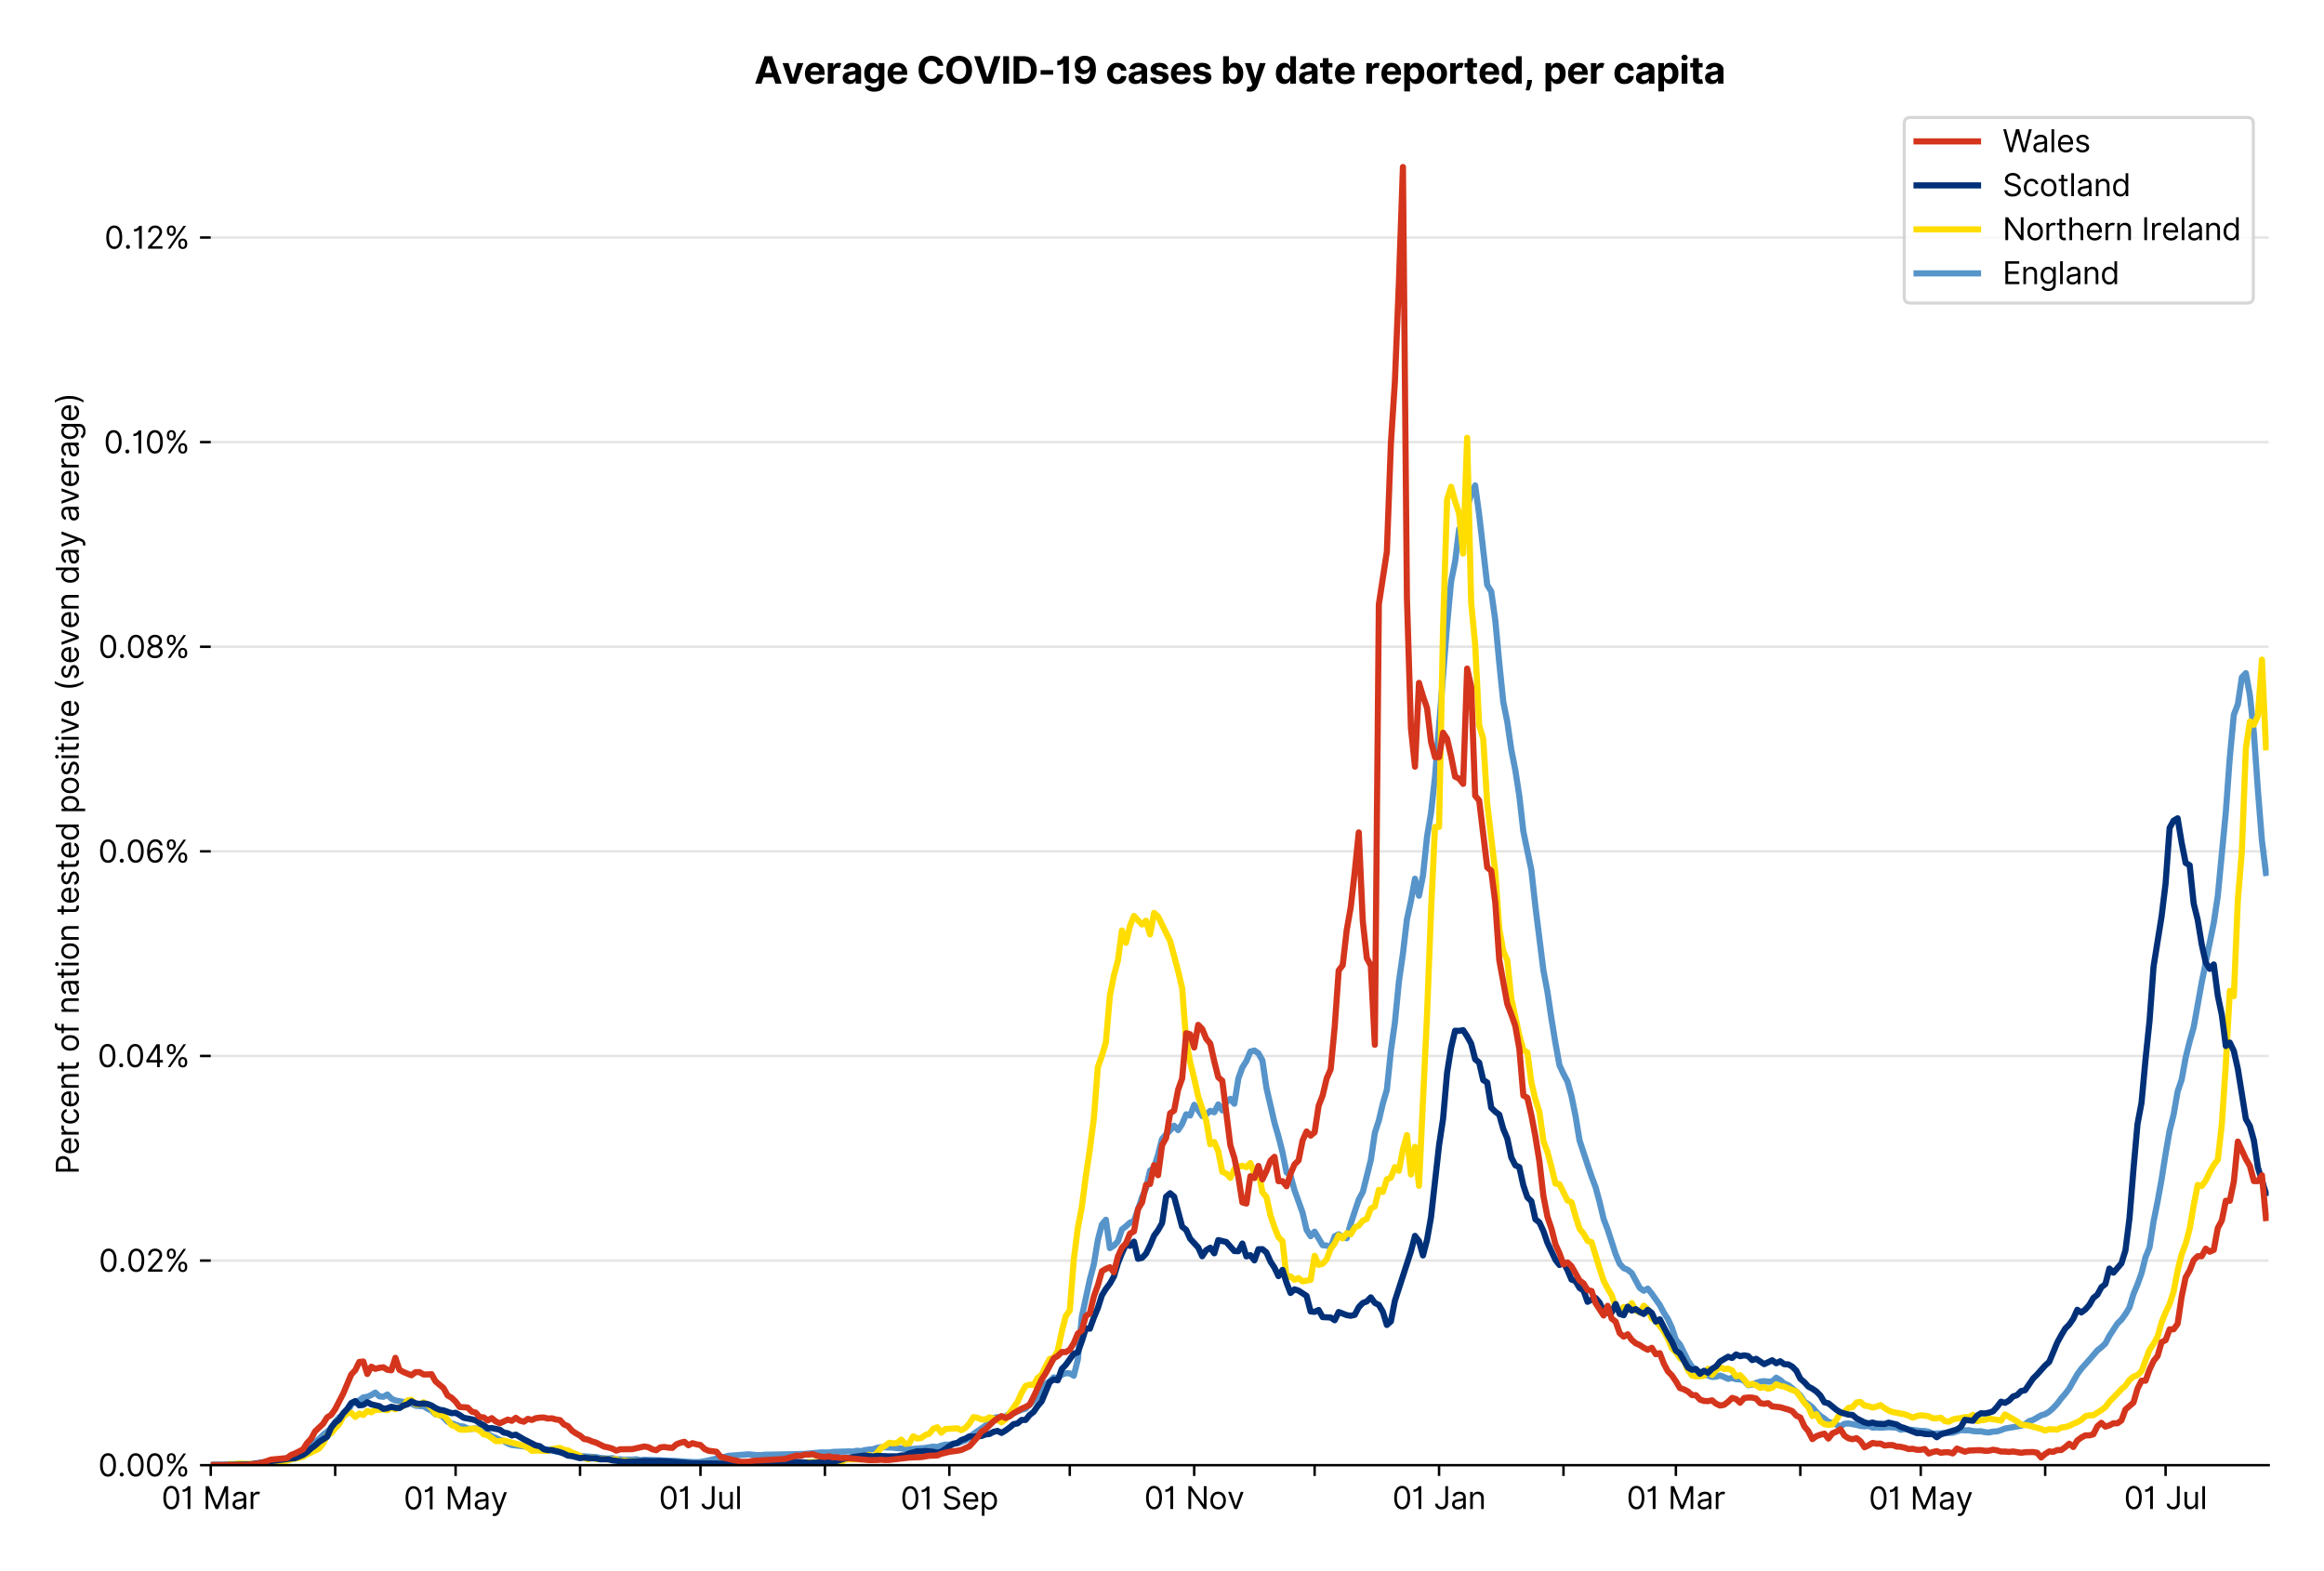 <?xml version="1.0" encoding="utf-8" standalone="no"?>
<!DOCTYPE svg PUBLIC "-//W3C//DTD SVG 1.1//EN"
  "http://www.w3.org/Graphics/SVG/1.1/DTD/svg11.dtd">
<svg version="1.1" viewBox="0 0 756.175 511.234" xmlns="http://www.w3.org/2000/svg" xmlns:xlink="http://www.w3.org/1999/xlink">
 <defs>
  <style type="text/css">*{stroke-linecap:butt;stroke-linejoin:round;}</style>
 </defs>
 <g id="figure_1">
  <g id="patch_1">
   <path d="M 0 511.234 
L 756.175 511.234 
L 756.175 0 
L 0 0 
z
" style="fill:#ffffff;"/>
  </g>
  <g id="axes_1">
   <g id="patch_2">
    <path d="M 68.575 476.745 
L 738.175 476.745 
L 738.175 33.225 
L 68.575 33.225 
z
" style="fill:#ffffff;"/>
   </g>
   <g id="matplotlib.axis_1">
    <g id="xtick_1">
     <g id="line2d_1">
      <defs>
       <path d="M 0 0 
L 0 3.5 
" id="m27e1e2a798" style="stroke:#000000;stroke-width:0.8;"/>
      </defs>
      <g>
       <use style="stroke:#000000;stroke-width:0.8;" x="68.575" xlink:href="#m27e1e2a798" y="476.745"/>
      </g>
     </g>
     <g id="text_1">
      <!-- 01 Mar -->
      <g transform="translate(52.538 491.018)scale(0.1 -0.1)">
       <defs>
        <path d="M 2000 -64 
Q 1230 -64 806 561 
Q 382 1186 382 2327 
Q 382 3459 809 4088 
Q 1236 4718 2000 4718 
Q 2764 4718 3191 4088 
Q 3618 3459 3618 2327 
Q 3618 1186 3194 561 
Q 2771 -64 2000 -64 
z
M 2000 436 
Q 2509 436 2791 927 
Q 3073 1418 3073 2327 
Q 3073 3234 2789 3730 
Q 2505 4227 2000 4227 
Q 1496 4227 1211 3730 
Q 927 3234 927 2327 
Q 927 1418 1210 927 
Q 1493 436 2000 436 
z
" id="Inter-Regular-30" transform="scale(0.016)"/>
        <path d="M 1973 4655 
L 1973 0 
L 1409 0 
L 1409 3836 
L 1373 3836 
Q 1341 3773 1209 3692 
Q 1077 3611 868 3551 
Q 659 3491 391 3491 
L 391 3964 
Q 661 3964 859 4061 
Q 1057 4159 1190 4291 
Q 1323 4423 1392 4529 
Q 1461 4636 1473 4655 
L 1973 4655 
z
" id="Inter-Regular-31" transform="scale(0.016)"/>
        <path id="Inter-Regular-20" transform="scale(0.016)"/>
        <path d="M 564 4655 
L 1236 4655 
L 2818 791 
L 2873 791 
L 4455 4655 
L 5127 4655 
L 5127 0 
L 4600 0 
L 4600 3536 
L 4555 3536 
L 3100 0 
L 2591 0 
L 1136 3536 
L 1091 3536 
L 1091 0 
L 564 0 
L 564 4655 
z
" id="Inter-Regular-4d" transform="scale(0.016)"/>
        <path d="M 1518 -82 
Q 1186 -82 916 44 
Q 646 170 486 410 
Q 327 650 327 991 
Q 327 1291 445 1478 
Q 564 1666 761 1773 
Q 959 1880 1199 1933 
Q 1439 1986 1682 2018 
Q 2000 2059 2199 2080 
Q 2398 2102 2490 2154 
Q 2582 2207 2582 2336 
L 2582 2355 
Q 2582 2691 2399 2877 
Q 2216 3064 1846 3064 
Q 1461 3064 1243 2895 
Q 1025 2727 936 2536 
L 427 2718 
Q 564 3036 792 3214 
Q 1021 3393 1292 3464 
Q 1564 3536 1827 3536 
Q 1996 3536 2215 3496 
Q 2434 3457 2640 3334 
Q 2846 3211 2982 2963 
Q 3118 2716 3118 2300 
L 3118 0 
L 2582 0 
L 2582 473 
L 2555 473 
Q 2500 359 2373 229 
Q 2246 100 2034 9 
Q 1823 -82 1518 -82 
z
M 1600 400 
Q 1918 400 2137 525 
Q 2357 650 2469 847 
Q 2582 1045 2582 1264 
L 2582 1755 
Q 2548 1714 2433 1681 
Q 2318 1648 2169 1624 
Q 2021 1600 1881 1583 
Q 1741 1566 1655 1555 
Q 1446 1527 1265 1467 
Q 1084 1407 974 1287 
Q 864 1168 864 964 
Q 864 684 1072 542 
Q 1280 400 1600 400 
z
" id="Inter-Regular-61" transform="scale(0.016)"/>
        <path d="M 491 0 
L 491 3491 
L 1009 3491 
L 1009 2964 
L 1046 2964 
Q 1139 3223 1389 3384 
Q 1639 3545 1955 3545 
Q 2100 3545 2209 3511 
Q 2318 3477 2400 3418 
L 2218 2964 
Q 2161 2993 2085 3010 
Q 2009 3027 1909 3027 
Q 1527 3027 1277 2794 
Q 1027 2561 1027 2209 
L 1027 0 
L 491 0 
z
" id="Inter-Regular-72" transform="scale(0.016)"/>
       </defs>
       <use xlink:href="#Inter-Regular-30"/>
       <use x="62.5" xlink:href="#Inter-Regular-31"/>
       <use x="106.676" xlink:href="#Inter-Regular-20"/>
       <use x="134.801" xlink:href="#Inter-Regular-4d"/>
       <use x="225.994" xlink:href="#Inter-Regular-61"/>
       <use x="282.386" xlink:href="#Inter-Regular-72"/>
      </g>
     </g>
    </g>
    <g id="xtick_2">
     <g id="line2d_2">
      <g>
       <use style="stroke:#000000;stroke-width:0.8;" x="109.063" xlink:href="#m27e1e2a798" y="476.745"/>
      </g>
     </g>
    </g>
    <g id="xtick_3">
     <g id="line2d_3">
      <g>
       <use style="stroke:#000000;stroke-width:0.8;" x="148.246" xlink:href="#m27e1e2a798" y="476.745"/>
      </g>
     </g>
     <g id="text_2">
      <!-- 01 May -->
      <g transform="translate(131.342 491.117)scale(0.1 -0.1)">
       <defs>
        <path d="M 818 -1355 
Q 682 -1355 575 -1333 
Q 468 -1311 427 -1291 
L 564 -818 
Q 857 -893 1053 -814 
Q 1250 -736 1391 -345 
L 1509 -18 
L 218 3491 
L 800 3491 
L 1764 709 
L 1800 709 
L 2764 3491 
L 3346 3491 
L 1846 -564 
Q 1550 -1355 818 -1355 
z
" id="Inter-Regular-79" transform="scale(0.016)"/>
       </defs>
       <use xlink:href="#Inter-Regular-30"/>
       <use x="62.5" xlink:href="#Inter-Regular-31"/>
       <use x="106.676" xlink:href="#Inter-Regular-20"/>
       <use x="134.801" xlink:href="#Inter-Regular-4d"/>
       <use x="225.994" xlink:href="#Inter-Regular-61"/>
       <use x="282.386" xlink:href="#Inter-Regular-79"/>
      </g>
     </g>
    </g>
    <g id="xtick_4">
     <g id="line2d_4">
      <g>
       <use style="stroke:#000000;stroke-width:0.8;" x="188.734" xlink:href="#m27e1e2a798" y="476.745"/>
      </g>
     </g>
    </g>
    <g id="xtick_5">
     <g id="line2d_5">
      <g>
       <use style="stroke:#000000;stroke-width:0.8;" x="227.916" xlink:href="#m27e1e2a798" y="476.745"/>
      </g>
     </g>
     <g id="text_3">
      <!-- 01 Jul -->
      <g transform="translate(214.372 491.018)scale(0.1 -0.1)">
       <defs>
        <path d="M 2346 4655 
L 2909 4655 
L 2909 1327 
Q 2909 657 2549 296 
Q 2189 -64 1582 -64 
Q 1200 -64 902 76 
Q 605 216 434 475 
Q 264 734 264 1091 
L 818 1091 
Q 818 795 1034 615 
Q 1250 436 1582 436 
Q 1948 436 2147 664 
Q 2346 893 2346 1327 
L 2346 4655 
z
" id="Inter-Regular-4a" transform="scale(0.016)"/>
        <path d="M 2691 1427 
L 2691 3491 
L 3227 3491 
L 3227 0 
L 2691 0 
L 2691 591 
L 2655 591 
Q 2532 325 2273 140 
Q 2014 -45 1618 -45 
Q 1127 -45 809 280 
Q 491 605 491 1273 
L 491 3491 
L 1027 3491 
L 1027 1309 
Q 1027 927 1242 700 
Q 1457 473 1791 473 
Q 1991 473 2199 575 
Q 2407 677 2549 888 
Q 2691 1100 2691 1427 
z
" id="Inter-Regular-75" transform="scale(0.016)"/>
        <path d="M 1027 4655 
L 1027 0 
L 491 0 
L 491 4655 
L 1027 4655 
z
" id="Inter-Regular-6c" transform="scale(0.016)"/>
       </defs>
       <use xlink:href="#Inter-Regular-30"/>
       <use x="62.5" xlink:href="#Inter-Regular-31"/>
       <use x="106.676" xlink:href="#Inter-Regular-20"/>
       <use x="134.801" xlink:href="#Inter-Regular-4a"/>
       <use x="189.063" xlink:href="#Inter-Regular-75"/>
       <use x="247.159" xlink:href="#Inter-Regular-6c"/>
      </g>
     </g>
    </g>
    <g id="xtick_6">
     <g id="line2d_6">
      <g>
       <use style="stroke:#000000;stroke-width:0.8;" x="268.405" xlink:href="#m27e1e2a798" y="476.745"/>
      </g>
     </g>
    </g>
    <g id="xtick_7">
     <g id="line2d_7">
      <g>
       <use style="stroke:#000000;stroke-width:0.8;" x="308.893" xlink:href="#m27e1e2a798" y="476.745"/>
      </g>
     </g>
     <g id="text_4">
      <!-- 01 Sep -->
      <g transform="translate(293.005 491.117)scale(0.1 -0.1)">
       <defs>
        <path d="M 3109 3491 
Q 3068 3836 2777 4027 
Q 2486 4218 2064 4218 
Q 1600 4218 1318 3999 
Q 1036 3780 1036 3445 
Q 1036 3195 1189 3042 
Q 1343 2889 1553 2803 
Q 1764 2718 1936 2673 
L 2409 2545 
Q 2591 2498 2815 2414 
Q 3039 2330 3244 2185 
Q 3450 2041 3584 1816 
Q 3718 1591 3718 1264 
Q 3718 886 3521 581 
Q 3325 277 2949 97 
Q 2573 -82 2036 -82 
Q 1286 -82 845 272 
Q 405 627 364 1200 
L 946 1200 
Q 968 936 1124 764 
Q 1280 593 1519 510 
Q 1759 427 2036 427 
Q 2359 427 2616 533 
Q 2873 639 3023 828 
Q 3173 1018 3173 1273 
Q 3173 1505 3043 1650 
Q 2914 1795 2702 1886 
Q 2491 1977 2246 2045 
L 1673 2209 
Q 1127 2366 809 2657 
Q 491 2948 491 3418 
Q 491 3809 703 4101 
Q 916 4393 1276 4555 
Q 1636 4718 2082 4718 
Q 2532 4718 2882 4558 
Q 3232 4398 3437 4120 
Q 3643 3843 3655 3491 
L 3109 3491 
z
" id="Inter-Regular-53" transform="scale(0.016)"/>
        <path d="M 1955 -73 
Q 1450 -73 1085 151 
Q 721 375 524 778 
Q 327 1182 327 1718 
Q 327 2255 524 2665 
Q 721 3075 1074 3305 
Q 1427 3536 1900 3536 
Q 2173 3536 2439 3445 
Q 2705 3355 2923 3151 
Q 3141 2948 3270 2614 
Q 3400 2280 3400 1791 
L 3400 1564 
L 866 1564 
Q 884 1005 1183 707 
Q 1482 409 1955 409 
Q 2271 409 2498 545 
Q 2725 682 2827 955 
L 3346 809 
Q 3223 414 2854 170 
Q 2486 -73 1955 -73 
z
M 866 2027 
L 2855 2027 
Q 2855 2470 2595 2762 
Q 2336 3055 1900 3055 
Q 1593 3055 1368 2911 
Q 1143 2768 1013 2533 
Q 884 2298 866 2027 
z
" id="Inter-Regular-65" transform="scale(0.016)"/>
        <path d="M 491 -1309 
L 491 3491 
L 1009 3491 
L 1009 2936 
L 1073 2936 
Q 1132 3027 1237 3169 
Q 1343 3311 1542 3423 
Q 1741 3536 2082 3536 
Q 2523 3536 2859 3315 
Q 3196 3095 3384 2690 
Q 3573 2286 3573 1736 
Q 3573 1182 3384 776 
Q 3196 370 2861 148 
Q 2527 -73 2091 -73 
Q 1755 -73 1552 39 
Q 1350 152 1241 296 
Q 1132 441 1073 536 
L 1027 536 
L 1027 -1309 
L 491 -1309 
z
M 1018 1745 
Q 1018 1152 1276 780 
Q 1534 409 2018 409 
Q 2355 409 2581 587 
Q 2807 766 2921 1069 
Q 3036 1373 3036 1745 
Q 3036 2114 2923 2410 
Q 2811 2707 2585 2881 
Q 2359 3055 2018 3055 
Q 1527 3055 1272 2693 
Q 1018 2332 1018 1745 
z
" id="Inter-Regular-70" transform="scale(0.016)"/>
       </defs>
       <use xlink:href="#Inter-Regular-30"/>
       <use x="62.5" xlink:href="#Inter-Regular-31"/>
       <use x="106.676" xlink:href="#Inter-Regular-20"/>
       <use x="134.801" xlink:href="#Inter-Regular-53"/>
       <use x="198.58" xlink:href="#Inter-Regular-65"/>
       <use x="256.818" xlink:href="#Inter-Regular-70"/>
      </g>
     </g>
    </g>
    <g id="xtick_8">
     <g id="line2d_8">
      <g>
       <use style="stroke:#000000;stroke-width:0.8;" x="348.075" xlink:href="#m27e1e2a798" y="476.745"/>
      </g>
     </g>
    </g>
    <g id="xtick_9">
     <g id="line2d_9">
      <g>
       <use style="stroke:#000000;stroke-width:0.8;" x="388.563" xlink:href="#m27e1e2a798" y="476.745"/>
      </g>
     </g>
     <g id="text_5">
      <!-- 01 Nov -->
      <g transform="translate(372.292 491.018)scale(0.1 -0.1)">
       <defs>
        <path d="M 4255 4655 
L 4255 0 
L 3709 0 
L 1173 3655 
L 1127 3655 
L 1127 0 
L 564 0 
L 564 4655 
L 1109 4655 
L 3655 991 
L 3700 991 
L 3700 4655 
L 4255 4655 
z
" id="Inter-Regular-4e" transform="scale(0.016)"/>
        <path d="M 1909 -73 
Q 1436 -73 1080 152 
Q 725 377 526 781 
Q 327 1186 327 1727 
Q 327 2273 526 2679 
Q 725 3086 1080 3311 
Q 1436 3536 1909 3536 
Q 2382 3536 2737 3311 
Q 3093 3086 3292 2679 
Q 3491 2273 3491 1727 
Q 3491 1186 3292 781 
Q 3093 377 2737 152 
Q 2382 -73 1909 -73 
z
M 1909 409 
Q 2268 409 2500 593 
Q 2732 777 2843 1077 
Q 2955 1377 2955 1727 
Q 2955 2077 2843 2379 
Q 2732 2682 2500 2868 
Q 2268 3055 1909 3055 
Q 1550 3055 1318 2868 
Q 1086 2682 975 2379 
Q 864 2077 864 1727 
Q 864 1377 975 1077 
Q 1086 777 1318 593 
Q 1550 409 1909 409 
z
" id="Inter-Regular-6f" transform="scale(0.016)"/>
        <path d="M 3346 3491 
L 2055 0 
L 1509 0 
L 218 3491 
L 800 3491 
L 1764 709 
L 1800 709 
L 2764 3491 
L 3346 3491 
z
" id="Inter-Regular-76" transform="scale(0.016)"/>
       </defs>
       <use xlink:href="#Inter-Regular-30"/>
       <use x="62.5" xlink:href="#Inter-Regular-31"/>
       <use x="106.676" xlink:href="#Inter-Regular-20"/>
       <use x="134.801" xlink:href="#Inter-Regular-4e"/>
       <use x="210.085" xlink:href="#Inter-Regular-6f"/>
       <use x="269.744" xlink:href="#Inter-Regular-76"/>
      </g>
     </g>
    </g>
    <g id="xtick_10">
     <g id="line2d_10">
      <g>
       <use style="stroke:#000000;stroke-width:0.8;" x="427.746" xlink:href="#m27e1e2a798" y="476.745"/>
      </g>
     </g>
    </g>
    <g id="xtick_11">
     <g id="line2d_11">
      <g>
       <use style="stroke:#000000;stroke-width:0.8;" x="468.234" xlink:href="#m27e1e2a798" y="476.745"/>
      </g>
     </g>
     <g id="text_6">
      <!-- 01 Jan -->
      <g transform="translate(453.035 491.018)scale(0.1 -0.1)">
       <defs>
        <path d="M 1027 2100 
L 1027 0 
L 491 0 
L 491 3491 
L 1009 3491 
L 1009 2945 
L 1055 2945 
Q 1177 3211 1427 3373 
Q 1677 3536 2073 3536 
Q 2602 3536 2928 3211 
Q 3255 2886 3255 2218 
L 3255 0 
L 2718 0 
L 2718 2182 
Q 2718 2593 2504 2824 
Q 2291 3055 1918 3055 
Q 1534 3055 1280 2806 
Q 1027 2557 1027 2100 
z
" id="Inter-Regular-6e" transform="scale(0.016)"/>
       </defs>
       <use xlink:href="#Inter-Regular-30"/>
       <use x="62.5" xlink:href="#Inter-Regular-31"/>
       <use x="106.676" xlink:href="#Inter-Regular-20"/>
       <use x="134.801" xlink:href="#Inter-Regular-4a"/>
       <use x="189.063" xlink:href="#Inter-Regular-61"/>
       <use x="245.455" xlink:href="#Inter-Regular-6e"/>
      </g>
     </g>
    </g>
    <g id="xtick_12">
     <g id="line2d_12">
      <g>
       <use style="stroke:#000000;stroke-width:0.8;" x="508.722" xlink:href="#m27e1e2a798" y="476.745"/>
      </g>
     </g>
    </g>
    <g id="xtick_13">
     <g id="line2d_13">
      <g>
       <use style="stroke:#000000;stroke-width:0.8;" x="545.292" xlink:href="#m27e1e2a798" y="476.745"/>
      </g>
     </g>
     <g id="text_7">
      <!-- 01 Mar -->
      <g transform="translate(529.256 491.018)scale(0.1 -0.1)">
       <use xlink:href="#Inter-Regular-30"/>
       <use x="62.5" xlink:href="#Inter-Regular-31"/>
       <use x="106.676" xlink:href="#Inter-Regular-20"/>
       <use x="134.801" xlink:href="#Inter-Regular-4d"/>
       <use x="225.994" xlink:href="#Inter-Regular-61"/>
       <use x="282.386" xlink:href="#Inter-Regular-72"/>
      </g>
     </g>
    </g>
    <g id="xtick_14">
     <g id="line2d_14">
      <g>
       <use style="stroke:#000000;stroke-width:0.8;" x="585.781" xlink:href="#m27e1e2a798" y="476.745"/>
      </g>
     </g>
    </g>
    <g id="xtick_15">
     <g id="line2d_15">
      <g>
       <use style="stroke:#000000;stroke-width:0.8;" x="624.963" xlink:href="#m27e1e2a798" y="476.745"/>
      </g>
     </g>
     <g id="text_8">
      <!-- 01 May -->
      <g transform="translate(608.06 491.117)scale(0.1 -0.1)">
       <use xlink:href="#Inter-Regular-30"/>
       <use x="62.5" xlink:href="#Inter-Regular-31"/>
       <use x="106.676" xlink:href="#Inter-Regular-20"/>
       <use x="134.801" xlink:href="#Inter-Regular-4d"/>
       <use x="225.994" xlink:href="#Inter-Regular-61"/>
       <use x="282.386" xlink:href="#Inter-Regular-79"/>
      </g>
     </g>
    </g>
    <g id="xtick_16">
     <g id="line2d_16">
      <g>
       <use style="stroke:#000000;stroke-width:0.8;" x="665.451" xlink:href="#m27e1e2a798" y="476.745"/>
      </g>
     </g>
    </g>
    <g id="xtick_17">
     <g id="line2d_17">
      <g>
       <use style="stroke:#000000;stroke-width:0.8;" x="704.634" xlink:href="#m27e1e2a798" y="476.745"/>
      </g>
     </g>
     <g id="text_9">
      <!-- 01 Jul -->
      <g transform="translate(691.09 491.018)scale(0.1 -0.1)">
       <use xlink:href="#Inter-Regular-30"/>
       <use x="62.5" xlink:href="#Inter-Regular-31"/>
       <use x="106.676" xlink:href="#Inter-Regular-20"/>
       <use x="134.801" xlink:href="#Inter-Regular-4a"/>
       <use x="189.063" xlink:href="#Inter-Regular-75"/>
       <use x="247.159" xlink:href="#Inter-Regular-6c"/>
      </g>
     </g>
    </g>
   </g>
   <g id="matplotlib.axis_2">
    <g id="ytick_1">
     <g id="line2d_18">
      <path clip-path="url(#pa4be215f2c)" d="M 68.575 476.745 
L 738.175 476.745 
" style="fill:none;stroke:#e5e5e5;stroke-linecap:square;stroke-width:0.8;"/>
     </g>
     <g id="line2d_19">
      <defs>
       <path d="M 0 0 
L -3.5 0 
" id="mb1b55fcdfb" style="stroke:#000000;stroke-width:0.8;"/>
      </defs>
      <g>
       <use style="stroke:#000000;stroke-width:0.8;" x="68.575" xlink:href="#mb1b55fcdfb" y="476.745"/>
      </g>
     </g>
     <g id="text_10">
      <!-- 0.00% -->
      <g transform="translate(31.944 480.382)scale(0.1 -0.1)">
       <defs>
        <path d="M 882 -36 
Q 714 -36 593 84 
Q 473 205 473 373 
Q 473 541 593 661 
Q 714 782 882 782 
Q 1050 782 1170 661 
Q 1291 541 1291 373 
Q 1291 205 1170 84 
Q 1050 -36 882 -36 
z
" id="Inter-Regular-2e" transform="scale(0.016)"/>
        <path d="M 2855 873 
L 2855 1118 
Q 2855 1373 2960 1585 
Q 3066 1798 3269 1926 
Q 3473 2055 3764 2055 
Q 4059 2055 4259 1926 
Q 4459 1798 4561 1585 
Q 4664 1373 4664 1118 
L 4664 873 
Q 4664 618 4560 405 
Q 4457 193 4256 64 
Q 4055 -64 3764 -64 
Q 3468 -64 3266 64 
Q 3064 193 2959 405 
Q 2855 618 2855 873 
z
M 536 3536 
L 536 3782 
Q 536 4036 642 4248 
Q 748 4461 951 4589 
Q 1155 4718 1446 4718 
Q 1741 4718 1941 4589 
Q 2141 4461 2243 4248 
Q 2346 4036 2346 3782 
L 2346 3536 
Q 2346 3282 2242 3069 
Q 2139 2857 1937 2728 
Q 1736 2600 1446 2600 
Q 1150 2600 948 2728 
Q 746 2857 641 3069 
Q 536 3282 536 3536 
z
M 709 0 
L 3909 4655 
L 4427 4655 
L 1227 0 
L 709 0 
z
M 3318 1118 
L 3318 873 
Q 3318 661 3418 494 
Q 3518 327 3764 327 
Q 4002 327 4101 494 
Q 4200 661 4200 873 
L 4200 1118 
Q 4200 1330 4104 1497 
Q 4009 1664 3764 1664 
Q 3525 1664 3421 1497 
Q 3318 1330 3318 1118 
z
M 1000 3782 
L 1000 3536 
Q 1000 3325 1100 3158 
Q 1200 2991 1446 2991 
Q 1684 2991 1783 3158 
Q 1882 3325 1882 3536 
L 1882 3782 
Q 1882 3993 1786 4160 
Q 1691 4327 1446 4327 
Q 1207 4327 1103 4160 
Q 1000 3993 1000 3782 
z
" id="Inter-Regular-25" transform="scale(0.016)"/>
       </defs>
       <use xlink:href="#Inter-Regular-30"/>
       <use x="62.5" xlink:href="#Inter-Regular-2e"/>
       <use x="90.057" xlink:href="#Inter-Regular-30"/>
       <use x="152.557" xlink:href="#Inter-Regular-30"/>
       <use x="215.057" xlink:href="#Inter-Regular-25"/>
      </g>
     </g>
    </g>
    <g id="ytick_2">
     <g id="line2d_20">
      <path clip-path="url(#pa4be215f2c)" d="M 68.575 410.168 
L 738.175 410.168 
" style="fill:none;stroke:#e5e5e5;stroke-linecap:square;stroke-width:0.8;"/>
     </g>
     <g id="line2d_21">
      <g>
       <use style="stroke:#000000;stroke-width:0.8;" x="68.575" xlink:href="#mb1b55fcdfb" y="410.168"/>
      </g>
     </g>
     <g id="text_11">
      <!-- 0.02% -->
      <g transform="translate(32.142 413.805)scale(0.1 -0.1)">
       <defs>
        <path d="M 482 0 
L 482 409 
L 2018 2091 
Q 2289 2386 2464 2605 
Q 2639 2825 2724 3019 
Q 2809 3214 2809 3427 
Q 2809 3795 2553 4011 
Q 2298 4227 1918 4227 
Q 1514 4227 1275 3985 
Q 1036 3743 1036 3345 
L 500 3345 
Q 500 3755 688 4064 
Q 877 4373 1203 4545 
Q 1530 4718 1936 4718 
Q 2346 4718 2661 4545 
Q 2977 4373 3156 4079 
Q 3336 3786 3336 3427 
Q 3336 3170 3244 2926 
Q 3152 2682 2926 2383 
Q 2700 2084 2300 1655 
L 1255 536 
L 1255 500 
L 3418 500 
L 3418 0 
L 482 0 
z
" id="Inter-Regular-32" transform="scale(0.016)"/>
       </defs>
       <use xlink:href="#Inter-Regular-30"/>
       <use x="62.5" xlink:href="#Inter-Regular-2e"/>
       <use x="90.057" xlink:href="#Inter-Regular-30"/>
       <use x="152.557" xlink:href="#Inter-Regular-32"/>
       <use x="213.068" xlink:href="#Inter-Regular-25"/>
      </g>
     </g>
    </g>
    <g id="ytick_3">
     <g id="line2d_22">
      <path clip-path="url(#pa4be215f2c)" d="M 68.575 343.591 
L 738.175 343.591 
" style="fill:none;stroke:#e5e5e5;stroke-linecap:square;stroke-width:0.8;"/>
     </g>
     <g id="line2d_23">
      <g>
       <use style="stroke:#000000;stroke-width:0.8;" x="68.575" xlink:href="#mb1b55fcdfb" y="343.591"/>
      </g>
     </g>
     <g id="text_12">
      <!-- 0.04% -->
      <g transform="translate(31.773 347.228)scale(0.1 -0.1)">
       <defs>
        <path d="M 373 955 
L 373 1418 
L 2418 4655 
L 3100 4655 
L 3100 1455 
L 3736 1455 
L 3736 955 
L 3100 955 
L 3100 0 
L 2564 0 
L 2564 955 
L 373 955 
z
M 2564 1455 
L 2564 3936 
L 2527 3936 
L 982 1491 
L 982 1455 
L 2564 1455 
z
" id="Inter-Regular-34" transform="scale(0.016)"/>
       </defs>
       <use xlink:href="#Inter-Regular-30"/>
       <use x="62.5" xlink:href="#Inter-Regular-2e"/>
       <use x="90.057" xlink:href="#Inter-Regular-30"/>
       <use x="152.557" xlink:href="#Inter-Regular-34"/>
       <use x="216.761" xlink:href="#Inter-Regular-25"/>
      </g>
     </g>
    </g>
    <g id="ytick_4">
     <g id="line2d_24">
      <path clip-path="url(#pa4be215f2c)" d="M 68.575 277.014 
L 738.175 277.014 
" style="fill:none;stroke:#e5e5e5;stroke-linecap:square;stroke-width:0.8;"/>
     </g>
     <g id="line2d_25">
      <g>
       <use style="stroke:#000000;stroke-width:0.8;" x="68.575" xlink:href="#mb1b55fcdfb" y="277.014"/>
      </g>
     </g>
     <g id="text_13">
      <!-- 0.06% -->
      <g transform="translate(31.958 280.651)scale(0.1 -0.1)">
       <defs>
        <path d="M 2027 -64 
Q 1741 -59 1454 45 
Q 1168 150 932 399 
Q 696 648 552 1074 
Q 409 1500 409 2145 
Q 409 3386 861 4056 
Q 1314 4727 2100 4727 
Q 2686 4727 3073 4384 
Q 3461 4041 3546 3491 
L 2991 3491 
Q 2914 3811 2691 4019 
Q 2468 4227 2100 4227 
Q 1559 4227 1249 3755 
Q 939 3284 936 2427 
L 973 2427 
Q 1164 2716 1461 2880 
Q 1759 3045 2118 3045 
Q 2518 3045 2850 2846 
Q 3182 2648 3382 2299 
Q 3582 1950 3582 1500 
Q 3582 1068 3389 710 
Q 3196 352 2847 142 
Q 2498 -68 2027 -64 
z
M 2027 436 
Q 2314 436 2542 579 
Q 2771 723 2903 964 
Q 3036 1205 3036 1500 
Q 3036 1789 2908 2026 
Q 2780 2264 2556 2404 
Q 2332 2545 2046 2545 
Q 1757 2545 1525 2397 
Q 1293 2250 1157 2010 
Q 1021 1770 1018 1491 
Q 1018 1214 1149 973 
Q 1280 732 1508 584 
Q 1736 436 2027 436 
z
" id="Inter-Regular-36" transform="scale(0.016)"/>
       </defs>
       <use xlink:href="#Inter-Regular-30"/>
       <use x="62.5" xlink:href="#Inter-Regular-2e"/>
       <use x="90.057" xlink:href="#Inter-Regular-30"/>
       <use x="152.557" xlink:href="#Inter-Regular-36"/>
       <use x="214.915" xlink:href="#Inter-Regular-25"/>
      </g>
     </g>
    </g>
    <g id="ytick_5">
     <g id="line2d_26">
      <path clip-path="url(#pa4be215f2c)" d="M 68.575 210.437 
L 738.175 210.437 
" style="fill:none;stroke:#e5e5e5;stroke-linecap:square;stroke-width:0.8;"/>
     </g>
     <g id="line2d_27">
      <g>
       <use style="stroke:#000000;stroke-width:0.8;" x="68.575" xlink:href="#mb1b55fcdfb" y="210.437"/>
      </g>
     </g>
     <g id="text_14">
      <!-- 0.08% -->
      <g transform="translate(32.028 214.074)scale(0.1 -0.1)">
       <defs>
        <path d="M 1973 -64 
Q 1505 -64 1147 103 
Q 789 270 589 564 
Q 389 859 391 1236 
Q 389 1532 507 1783 
Q 625 2034 830 2203 
Q 1036 2373 1291 2418 
L 1291 2445 
Q 957 2532 759 2821 
Q 561 3111 564 3482 
Q 561 3836 743 4115 
Q 925 4395 1244 4556 
Q 1564 4718 1973 4718 
Q 2377 4718 2695 4556 
Q 3014 4395 3197 4115 
Q 3380 3836 3382 3482 
Q 3380 3111 3181 2821 
Q 2982 2532 2655 2445 
L 2655 2418 
Q 2907 2373 3109 2203 
Q 3311 2034 3431 1783 
Q 3552 1532 3555 1236 
Q 3552 859 3351 564 
Q 3150 270 2794 103 
Q 2439 -64 1973 -64 
z
M 1973 436 
Q 2446 436 2722 662 
Q 2998 889 3000 1264 
Q 2998 1527 2864 1729 
Q 2730 1932 2499 2048 
Q 2268 2164 1973 2164 
Q 1675 2164 1442 2048 
Q 1209 1932 1076 1729 
Q 943 1527 946 1264 
Q 943 889 1218 662 
Q 1493 436 1973 436 
z
M 1973 2645 
Q 2348 2645 2591 2864 
Q 2834 3084 2836 3445 
Q 2834 3800 2596 4013 
Q 2359 4227 1973 4227 
Q 1582 4227 1344 4013 
Q 1107 3800 1109 3445 
Q 1107 3084 1349 2864 
Q 1591 2645 1973 2645 
z
" id="Inter-Regular-38" transform="scale(0.016)"/>
       </defs>
       <use xlink:href="#Inter-Regular-30"/>
       <use x="62.5" xlink:href="#Inter-Regular-2e"/>
       <use x="90.057" xlink:href="#Inter-Regular-30"/>
       <use x="152.557" xlink:href="#Inter-Regular-38"/>
       <use x="214.205" xlink:href="#Inter-Regular-25"/>
      </g>
     </g>
    </g>
    <g id="ytick_6">
     <g id="line2d_28">
      <path clip-path="url(#pa4be215f2c)" d="M 68.575 143.86 
L 738.175 143.86 
" style="fill:none;stroke:#e5e5e5;stroke-linecap:square;stroke-width:0.8;"/>
     </g>
     <g id="line2d_29">
      <g>
       <use style="stroke:#000000;stroke-width:0.8;" x="68.575" xlink:href="#mb1b55fcdfb" y="143.86"/>
      </g>
     </g>
     <g id="text_15">
      <!-- 0.10% -->
      <g transform="translate(33.777 147.497)scale(0.1 -0.1)">
       <use xlink:href="#Inter-Regular-30"/>
       <use x="62.5" xlink:href="#Inter-Regular-2e"/>
       <use x="90.057" xlink:href="#Inter-Regular-31"/>
       <use x="134.233" xlink:href="#Inter-Regular-30"/>
       <use x="196.733" xlink:href="#Inter-Regular-25"/>
      </g>
     </g>
    </g>
    <g id="ytick_7">
     <g id="line2d_30">
      <path clip-path="url(#pa4be215f2c)" d="M 68.575 77.284 
L 738.175 77.284 
" style="fill:none;stroke:#e5e5e5;stroke-linecap:square;stroke-width:0.8;"/>
     </g>
     <g id="line2d_31">
      <g>
       <use style="stroke:#000000;stroke-width:0.8;" x="68.575" xlink:href="#mb1b55fcdfb" y="77.284"/>
      </g>
     </g>
     <g id="text_16">
      <!-- 0.12% -->
      <g transform="translate(33.975 80.92)scale(0.1 -0.1)">
       <use xlink:href="#Inter-Regular-30"/>
       <use x="62.5" xlink:href="#Inter-Regular-2e"/>
       <use x="90.057" xlink:href="#Inter-Regular-31"/>
       <use x="134.233" xlink:href="#Inter-Regular-32"/>
       <use x="194.744" xlink:href="#Inter-Regular-25"/>
      </g>
     </g>
    </g>
    <g id="text_17">
     <!-- Percent of nation tested positive (seven day average) -->
     <g transform="translate(25.614 382.124)rotate(-90)scale(0.1 -0.1)">
      <defs>
       <path d="M 564 0 
L 564 4655 
L 2136 4655 
Q 2684 4655 3033 4458 
Q 3382 4261 3550 3927 
Q 3718 3593 3718 3182 
Q 3718 2770 3551 2434 
Q 3384 2098 3036 1899 
Q 2689 1700 2146 1700 
L 1127 1700 
L 1127 0 
L 564 0 
z
M 1127 2200 
L 2127 2200 
Q 2689 2200 2926 2482 
Q 3164 2764 3164 3182 
Q 3164 3602 2925 3878 
Q 2686 4155 2118 4155 
L 1127 4155 
L 1127 2200 
z
" id="Inter-Regular-50" transform="scale(0.016)"/>
       <path d="M 1909 -73 
Q 1418 -73 1063 159 
Q 709 391 518 798 
Q 327 1205 327 1727 
Q 327 2259 524 2667 
Q 721 3075 1074 3305 
Q 1427 3536 1900 3536 
Q 2268 3536 2563 3400 
Q 2859 3264 3047 3018 
Q 3236 2773 3282 2445 
L 2746 2445 
Q 2684 2684 2474 2869 
Q 2264 3055 1909 3055 
Q 1439 3055 1151 2697 
Q 864 2339 864 1745 
Q 864 1139 1148 774 
Q 1432 409 1909 409 
Q 2223 409 2447 570 
Q 2671 732 2746 1018 
L 3282 1018 
Q 3236 709 3058 462 
Q 2880 216 2588 71 
Q 2296 -73 1909 -73 
z
" id="Inter-Regular-63" transform="scale(0.016)"/>
       <path d="M 2009 3491 
L 2009 3036 
L 1264 3036 
L 1264 1000 
Q 1264 773 1331 660 
Q 1398 548 1503 510 
Q 1609 473 1727 473 
Q 1816 473 1873 483 
Q 1930 493 1964 500 
L 2073 18 
Q 2018 -2 1920 -23 
Q 1823 -45 1673 -45 
Q 1446 -45 1228 52 
Q 1011 150 869 350 
Q 727 550 727 855 
L 727 3036 
L 200 3036 
L 200 3491 
L 727 3491 
L 727 4327 
L 1264 4327 
L 1264 3491 
L 2009 3491 
z
" id="Inter-Regular-74" transform="scale(0.016)"/>
       <path d="M 2046 3491 
L 2046 3036 
L 1264 3036 
L 1264 0 
L 727 0 
L 727 3036 
L 164 3036 
L 164 3491 
L 727 3491 
L 727 3973 
Q 727 4273 868 4473 
Q 1009 4673 1234 4773 
Q 1459 4873 1709 4873 
Q 1907 4873 2032 4841 
Q 2157 4809 2218 4782 
L 2064 4318 
Q 2023 4332 1951 4352 
Q 1880 4373 1764 4373 
Q 1498 4373 1381 4239 
Q 1264 4105 1264 3845 
L 1264 3491 
L 2046 3491 
z
" id="Inter-Regular-66" transform="scale(0.016)"/>
       <path d="M 491 0 
L 491 3491 
L 1027 3491 
L 1027 0 
L 491 0 
z
M 764 4073 
Q 607 4073 494 4179 
Q 382 4286 382 4436 
Q 382 4586 494 4693 
Q 607 4800 764 4800 
Q 921 4800 1033 4693 
Q 1146 4586 1146 4436 
Q 1146 4286 1033 4179 
Q 921 4073 764 4073 
z
" id="Inter-Regular-69" transform="scale(0.016)"/>
       <path d="M 2964 2709 
L 2482 2573 
Q 2411 2755 2245 2914 
Q 2080 3073 1727 3073 
Q 1407 3073 1194 2926 
Q 982 2780 982 2555 
Q 982 2355 1127 2239 
Q 1273 2123 1582 2045 
L 2100 1918 
Q 3027 1691 3027 973 
Q 3027 673 2855 436 
Q 2684 200 2377 63 
Q 2071 -73 1664 -73 
Q 1130 -73 780 159 
Q 430 391 336 836 
L 846 964 
Q 989 400 1655 400 
Q 2030 400 2251 560 
Q 2473 720 2473 945 
Q 2473 1316 1955 1436 
L 1373 1573 
Q 893 1686 669 1926 
Q 446 2166 446 2527 
Q 446 2823 613 3050 
Q 780 3277 1069 3406 
Q 1359 3536 1727 3536 
Q 2246 3536 2542 3309 
Q 2839 3082 2964 2709 
z
" id="Inter-Regular-73" transform="scale(0.016)"/>
       <path d="M 1809 -73 
Q 1373 -73 1039 148 
Q 705 370 516 776 
Q 327 1182 327 1736 
Q 327 2286 516 2690 
Q 705 3095 1041 3315 
Q 1377 3536 1818 3536 
Q 2159 3536 2358 3423 
Q 2557 3311 2662 3169 
Q 2768 3027 2827 2936 
L 2873 2936 
L 2873 4655 
L 3409 4655 
L 3409 0 
L 2891 0 
L 2891 536 
L 2827 536 
Q 2768 441 2659 296 
Q 2550 152 2348 39 
Q 2146 -73 1809 -73 
z
M 1882 409 
Q 2366 409 2624 780 
Q 2882 1152 2882 1745 
Q 2882 2332 2627 2693 
Q 2373 3055 1882 3055 
Q 1541 3055 1315 2881 
Q 1089 2707 976 2410 
Q 864 2114 864 1745 
Q 864 1373 978 1069 
Q 1093 766 1319 587 
Q 1546 409 1882 409 
z
" id="Inter-Regular-64" transform="scale(0.016)"/>
       <path d="M 682 1964 
Q 682 2823 906 3544 
Q 1130 4266 1546 4873 
L 2018 4873 
Q 1800 4573 1623 4095 
Q 1446 3618 1341 3061 
Q 1236 2505 1236 1964 
Q 1236 1423 1341 866 
Q 1446 309 1623 -168 
Q 1800 -645 2018 -945 
L 1546 -945 
Q 1130 -339 906 383 
Q 682 1105 682 1964 
z
" id="Inter-Regular-28" transform="scale(0.016)"/>
       <path d="M 1900 -1382 
Q 1316 -1382 976 -1169 
Q 636 -957 473 -682 
L 900 -382 
Q 973 -477 1084 -601 
Q 1196 -725 1390 -817 
Q 1584 -909 1900 -909 
Q 2323 -909 2598 -704 
Q 2873 -500 2873 -64 
L 2873 645 
L 2827 645 
Q 2768 550 2660 410 
Q 2552 270 2351 162 
Q 2150 55 1809 55 
Q 1386 55 1051 255 
Q 716 455 521 836 
Q 327 1218 327 1764 
Q 327 2300 516 2699 
Q 705 3098 1041 3317 
Q 1377 3536 1818 3536 
Q 2159 3536 2360 3423 
Q 2561 3311 2669 3169 
Q 2777 3027 2836 2936 
L 2891 2936 
L 2891 3491 
L 3409 3491 
L 3409 -100 
Q 3409 -550 3205 -833 
Q 3002 -1116 2660 -1249 
Q 2318 -1382 1900 -1382 
z
M 1882 536 
Q 2366 536 2624 864 
Q 2882 1193 2882 1773 
Q 2882 2339 2627 2697 
Q 2373 3055 1882 3055 
Q 1541 3055 1315 2882 
Q 1089 2709 976 2418 
Q 864 2127 864 1773 
Q 864 1227 1120 881 
Q 1377 536 1882 536 
z
" id="Inter-Regular-67" transform="scale(0.016)"/>
       <path d="M 1638 1940 
Q 1638 1081 1414 359 
Q 1191 -362 775 -969 
L 302 -969 
Q 520 -669 697 -191 
Q 875 286 979 842 
Q 1084 1399 1084 1940 
Q 1084 2481 979 3038 
Q 875 3595 697 4072 
Q 520 4549 302 4849 
L 775 4849 
Q 1191 4243 1414 3521 
Q 1638 2799 1638 1940 
z
" id="Inter-Regular-29" transform="scale(0.016)"/>
      </defs>
      <use xlink:href="#Inter-Regular-50"/>
      <use x="63.494" xlink:href="#Inter-Regular-65"/>
      <use x="121.733" xlink:href="#Inter-Regular-72"/>
      <use x="160.085" xlink:href="#Inter-Regular-63"/>
      <use x="215.909" xlink:href="#Inter-Regular-65"/>
      <use x="274.148" xlink:href="#Inter-Regular-6e"/>
      <use x="332.671" xlink:href="#Inter-Regular-74"/>
      <use x="369.034" xlink:href="#Inter-Regular-20"/>
      <use x="397.159" xlink:href="#Inter-Regular-6f"/>
      <use x="456.818" xlink:href="#Inter-Regular-66"/>
      <use x="492.898" xlink:href="#Inter-Regular-20"/>
      <use x="521.023" xlink:href="#Inter-Regular-6e"/>
      <use x="579.546" xlink:href="#Inter-Regular-61"/>
      <use x="635.938" xlink:href="#Inter-Regular-74"/>
      <use x="672.301" xlink:href="#Inter-Regular-69"/>
      <use x="696.023" xlink:href="#Inter-Regular-6f"/>
      <use x="755.682" xlink:href="#Inter-Regular-6e"/>
      <use x="814.205" xlink:href="#Inter-Regular-20"/>
      <use x="842.33" xlink:href="#Inter-Regular-74"/>
      <use x="878.693" xlink:href="#Inter-Regular-65"/>
      <use x="936.932" xlink:href="#Inter-Regular-73"/>
      <use x="989.205" xlink:href="#Inter-Regular-74"/>
      <use x="1025.568" xlink:href="#Inter-Regular-65"/>
      <use x="1083.807" xlink:href="#Inter-Regular-64"/>
      <use x="1145.881" xlink:href="#Inter-Regular-20"/>
      <use x="1174.006" xlink:href="#Inter-Regular-70"/>
      <use x="1234.943" xlink:href="#Inter-Regular-6f"/>
      <use x="1294.602" xlink:href="#Inter-Regular-73"/>
      <use x="1346.875" xlink:href="#Inter-Regular-69"/>
      <use x="1370.597" xlink:href="#Inter-Regular-74"/>
      <use x="1406.96" xlink:href="#Inter-Regular-69"/>
      <use x="1430.682" xlink:href="#Inter-Regular-76"/>
      <use x="1486.364" xlink:href="#Inter-Regular-65"/>
      <use x="1544.603" xlink:href="#Inter-Regular-20"/>
      <use x="1572.728" xlink:href="#Inter-Regular-28"/>
      <use x="1608.949" xlink:href="#Inter-Regular-73"/>
      <use x="1661.222" xlink:href="#Inter-Regular-65"/>
      <use x="1719.46" xlink:href="#Inter-Regular-76"/>
      <use x="1775.142" xlink:href="#Inter-Regular-65"/>
      <use x="1833.381" xlink:href="#Inter-Regular-6e"/>
      <use x="1891.904" xlink:href="#Inter-Regular-20"/>
      <use x="1920.029" xlink:href="#Inter-Regular-64"/>
      <use x="1982.103" xlink:href="#Inter-Regular-61"/>
      <use x="2038.495" xlink:href="#Inter-Regular-79"/>
      <use x="2094.176" xlink:href="#Inter-Regular-20"/>
      <use x="2122.301" xlink:href="#Inter-Regular-61"/>
      <use x="2178.694" xlink:href="#Inter-Regular-76"/>
      <use x="2234.375" xlink:href="#Inter-Regular-65"/>
      <use x="2292.614" xlink:href="#Inter-Regular-72"/>
      <use x="2330.966" xlink:href="#Inter-Regular-61"/>
      <use x="2387.358" xlink:href="#Inter-Regular-67"/>
      <use x="2448.296" xlink:href="#Inter-Regular-65"/>
      <use x="2506.535" xlink:href="#Inter-Regular-29"/>
     </g>
    </g>
   </g>
   <g id="line2d_32">
    <path clip-path="url(#pa4be215f2c)" d="M 29.393 476.733 
L 55.514 476.745 
L 75.105 476.639 
L 84.248 476.319 
L 89.472 475.703 
L 92.084 474.827 
L 93.39 474.431 
L 94.697 473.863 
L 96.003 473.625 
L 97.309 473.037 
L 98.615 472.279 
L 99.921 471.852 
L 101.227 470.809 
L 102.533 469.222 
L 103.839 468.153 
L 105.145 466.864 
L 107.757 464.777 
L 109.063 462.665 
L 110.369 461.167 
L 111.675 460.263 
L 112.982 459.611 
L 114.288 457.037 
L 115.594 456.134 
L 116.9 455.657 
L 118.206 454.679 
L 119.512 454.497 
L 120.818 453.917 
L 122.124 453.13 
L 123.43 454.343 
L 124.736 454.492 
L 126.042 453.752 
L 127.348 455.104 
L 128.654 455.678 
L 131.267 456.161 
L 132.573 456.216 
L 133.879 456.721 
L 135.185 457.369 
L 136.491 457.511 
L 137.797 457.54 
L 139.103 458.368 
L 140.409 458.978 
L 141.715 460.208 
L 143.021 460.323 
L 144.327 461.251 
L 145.633 462.617 
L 149.552 464.054 
L 150.858 464.167 
L 152.164 464.825 
L 153.47 464.949 
L 154.776 464.773 
L 156.082 465.07 
L 158.694 466.494 
L 160 467.349 
L 161.306 467.851 
L 162.612 468.506 
L 163.918 468.899 
L 165.225 469.696 
L 166.531 470.188 
L 170.449 470.616 
L 173.061 471.066 
L 174.367 471.349 
L 176.979 471.506 
L 179.591 471.95 
L 180.897 472.259 
L 183.51 472.723 
L 184.816 473.165 
L 188.734 473.78 
L 191.346 473.945 
L 193.958 474.112 
L 195.264 474.359 
L 197.876 474.607 
L 199.183 474.433 
L 200.489 474.77 
L 203.101 474.927 
L 205.713 474.915 
L 207.019 474.808 
L 208.325 475.145 
L 209.631 474.985 
L 214.855 475.168 
L 220.08 475.378 
L 223.998 475.676 
L 226.61 475.755 
L 227.916 475.696 
L 230.528 475.198 
L 233.14 474.575 
L 234.447 474.379 
L 237.059 473.699 
L 243.589 473.202 
L 246.201 473.456 
L 247.507 473.473 
L 248.813 473.342 
L 252.732 473.27 
L 261.874 473.066 
L 267.098 472.588 
L 269.711 472.616 
L 271.017 472.413 
L 276.241 472.27 
L 277.547 472.306 
L 278.853 472.042 
L 280.159 472.175 
L 281.465 471.822 
L 284.077 471.523 
L 285.383 471.111 
L 286.69 470.895 
L 290.608 471.031 
L 291.914 471.215 
L 293.22 471.236 
L 294.526 471.553 
L 295.832 471.447 
L 297.138 471.459 
L 301.056 471.136 
L 303.669 470.703 
L 304.975 470.845 
L 306.281 470.381 
L 307.587 470.051 
L 308.893 470.071 
L 310.199 469.764 
L 311.505 469.631 
L 314.117 468.66 
L 315.423 467.74 
L 316.729 466.575 
L 320.648 463.896 
L 323.26 461.357 
L 324.566 461.137 
L 325.872 461.364 
L 327.178 460.895 
L 328.484 459.958 
L 329.79 459.78 
L 332.402 458.717 
L 333.708 458.344 
L 336.32 455.781 
L 337.627 454.356 
L 338.933 451.953 
L 340.239 450.304 
L 341.545 449.458 
L 342.851 448.173 
L 344.157 448.543 
L 345.463 447.306 
L 346.769 446.822 
L 348.075 446.859 
L 349.381 447.641 
L 350.687 442.431 
L 351.993 428.483 
L 354.605 416.346 
L 355.912 411.384 
L 357.218 403.474 
L 358.524 398.426 
L 359.83 396.887 
L 361.136 406.118 
L 362.442 405.305 
L 363.748 403.901 
L 365.054 400.011 
L 366.36 399.008 
L 367.666 397.822 
L 368.972 397.255 
L 370.278 393.604 
L 371.584 389.618 
L 372.891 386.658 
L 374.197 380.899 
L 375.503 379.873 
L 376.809 375.699 
L 378.115 370.602 
L 379.421 369.096 
L 380.727 367.813 
L 382.033 366.28 
L 383.339 367.718 
L 384.645 365.703 
L 385.951 362.572 
L 387.257 362.968 
L 388.563 359.491 
L 389.87 361.2 
L 391.176 363.143 
L 392.482 362.62 
L 393.788 361.44 
L 395.094 361.907 
L 396.4 359.364 
L 397.706 361.314 
L 399.012 358.631 
L 400.318 357.539 
L 401.624 359.139 
L 402.93 350.939 
L 404.236 347.329 
L 405.542 345.282 
L 406.848 342.152 
L 408.155 341.825 
L 409.461 342.732 
L 410.767 345.081 
L 412.073 353.996 
L 414.685 365.299 
L 415.991 369.802 
L 417.297 374.95 
L 418.603 381.452 
L 419.909 382.547 
L 421.215 387.324 
L 423.827 394.572 
L 425.134 400.16 
L 426.44 402.239 
L 427.746 400.748 
L 430.358 405.154 
L 431.664 405.277 
L 432.97 405.832 
L 434.276 402.25 
L 435.582 401.613 
L 436.888 402.592 
L 438.194 402.899 
L 439.5 398.142 
L 442.113 390.294 
L 443.419 387.869 
L 446.031 377.474 
L 447.337 368.627 
L 448.643 364.589 
L 449.949 359.053 
L 451.255 354.569 
L 452.561 341.904 
L 453.867 332.728 
L 455.173 319.393 
L 456.479 310.256 
L 457.785 299.137 
L 459.091 293.132 
L 460.398 285.924 
L 461.704 291.446 
L 463.01 284.882 
L 464.316 272.314 
L 465.622 264.45 
L 466.928 252.665 
L 470.846 203.358 
L 472.152 189.275 
L 473.458 182.705 
L 474.764 172.14 
L 476.07 174.394 
L 477.377 165.092 
L 478.683 160.86 
L 479.989 157.955 
L 481.295 167.54 
L 483.907 190.335 
L 485.213 192.433 
L 486.519 201.74 
L 487.825 215.679 
L 489.131 228.376 
L 490.437 234.882 
L 491.743 243.964 
L 493.049 250.585 
L 494.356 259.023 
L 495.662 270.535 
L 498.274 283.163 
L 499.58 294.978 
L 502.192 315.76 
L 503.498 322.679 
L 504.804 331.47 
L 506.11 339.418 
L 507.416 346.621 
L 508.722 349.438 
L 510.028 351.887 
L 511.335 356.66 
L 512.641 363.126 
L 513.947 371.063 
L 516.559 378.984 
L 517.865 382.824 
L 519.171 386.292 
L 520.477 391.12 
L 521.783 396.635 
L 523.089 400.027 
L 525.701 408.114 
L 527.007 411.207 
L 528.313 412.626 
L 529.62 413.154 
L 530.926 414.22 
L 533.538 419.066 
L 534.844 419.988 
L 536.15 419.303 
L 537.456 420.945 
L 540.068 424.662 
L 541.374 427.114 
L 542.68 429.173 
L 543.986 431.985 
L 545.292 435.941 
L 546.599 437.429 
L 549.211 442.681 
L 550.517 444.658 
L 551.823 445.848 
L 553.129 446.341 
L 554.435 447.046 
L 557.047 448.044 
L 558.353 447.959 
L 559.659 447.557 
L 560.965 448.046 
L 562.271 448.657 
L 563.578 448.352 
L 564.884 448.777 
L 566.19 448.807 
L 567.496 449.256 
L 568.802 450.709 
L 570.108 450.546 
L 571.414 449.967 
L 572.72 449.56 
L 574.026 449.398 
L 575.332 449.577 
L 576.638 449.515 
L 577.944 448.278 
L 579.25 449.055 
L 580.556 450.158 
L 581.863 450.694 
L 584.475 452.795 
L 585.781 454.064 
L 587.087 456.085 
L 588.393 456.901 
L 589.699 457.914 
L 591.005 459.499 
L 592.311 460.721 
L 593.617 461.586 
L 594.923 462.682 
L 596.229 462.888 
L 597.535 463.576 
L 598.842 464.097 
L 600.148 463.263 
L 601.454 463.151 
L 604.066 463.628 
L 605.372 463.977 
L 606.678 464.091 
L 607.984 463.959 
L 609.29 464.527 
L 610.596 464.443 
L 611.902 464.537 
L 614.514 464.371 
L 617.127 464.529 
L 618.433 465.203 
L 619.739 465 
L 622.351 465.275 
L 624.963 465.607 
L 626.269 465.627 
L 627.575 465.88 
L 628.881 466.515 
L 635.412 466.172 
L 638.024 465.316 
L 639.33 465.402 
L 640.636 465.372 
L 641.942 465.638 
L 643.248 465.746 
L 644.554 465.701 
L 645.86 466.008 
L 647.166 466.101 
L 648.472 465.807 
L 649.778 465.741 
L 651.085 465.34 
L 652.391 464.81 
L 657.615 463.921 
L 658.921 463.389 
L 660.227 462.434 
L 661.533 462.007 
L 664.145 460.513 
L 665.451 460.126 
L 666.757 459.326 
L 668.064 458.166 
L 669.37 456.756 
L 670.676 455.013 
L 671.982 453.506 
L 673.288 451.767 
L 675.9 447.182 
L 677.206 445.386 
L 679.818 442.454 
L 682.43 439.414 
L 683.736 438.369 
L 685.043 437.152 
L 686.349 434.672 
L 688.961 430.654 
L 690.267 429.379 
L 691.573 427.589 
L 692.879 425.384 
L 694.185 421.056 
L 695.491 417.932 
L 696.797 414.288 
L 698.103 409.065 
L 699.409 405.87 
L 700.715 397.475 
L 702.021 390.965 
L 703.328 383.76 
L 704.634 375.413 
L 705.94 367.898 
L 707.246 362.675 
L 708.552 355.161 
L 709.858 351.288 
L 711.164 344.113 
L 712.47 338.855 
L 713.776 334.231 
L 716.388 319.655 
L 719 306.728 
L 720.307 300.318 
L 721.613 291.549 
L 724.225 264.318 
L 725.531 246.387 
L 726.837 232.569 
L 728.143 229.157 
L 729.449 220.389 
L 730.755 219.03 
L 732.061 226.282 
L 733.367 238.59 
L 734.673 257.166 
L 735.979 273.508 
L 737.286 284.049 
L 737.286 284.049 
" style="fill:none;stroke:#5694ca;stroke-linecap:square;stroke-width:2;"/>
   </g>
   <g id="line2d_33">
    <path clip-path="url(#pa4be215f2c)" d="M 75.105 476.393 
L 76.411 476.393 
L 77.718 476.218 
L 80.33 476.323 
L 82.942 476.368 
L 84.248 476.167 
L 88.166 475.841 
L 89.472 475.59 
L 93.39 475.314 
L 94.697 474.887 
L 97.309 474.334 
L 98.615 473.983 
L 99.921 473.204 
L 102.533 471.999 
L 103.839 471.321 
L 105.145 469.663 
L 106.451 467.077 
L 107.757 466.348 
L 109.063 464.691 
L 110.369 463.36 
L 111.675 460.949 
L 112.982 459.819 
L 114.288 459.694 
L 115.594 461.05 
L 116.9 459.945 
L 118.206 460.422 
L 119.512 459.091 
L 120.818 459.543 
L 122.124 458.689 
L 123.43 458.739 
L 124.736 458.563 
L 126.042 458.865 
L 127.348 457.936 
L 128.654 458.563 
L 129.961 457.936 
L 131.267 457.433 
L 132.573 455.676 
L 133.879 455.5 
L 135.185 456.881 
L 136.491 457.006 
L 137.797 456.278 
L 139.103 457.057 
L 140.409 458.162 
L 141.715 460.095 
L 143.021 460.522 
L 144.327 460.422 
L 145.633 461.954 
L 146.94 463.686 
L 148.246 464.164 
L 149.552 465.118 
L 150.858 465.218 
L 152.164 465.143 
L 153.47 464.867 
L 154.776 464.917 
L 156.082 465.495 
L 157.388 466.725 
L 158.694 466.976 
L 161.306 468.885 
L 162.612 468.91 
L 163.918 468.734 
L 167.837 469.739 
L 170.449 470.417 
L 171.755 471.019 
L 173.061 472.074 
L 174.367 471.974 
L 178.285 472.099 
L 179.591 471.522 
L 182.204 471.12 
L 183.51 471.773 
L 184.816 471.923 
L 186.122 472.627 
L 187.428 473.079 
L 190.04 474.359 
L 191.346 474.811 
L 192.652 474.384 
L 193.958 474.736 
L 196.57 474.736 
L 197.876 474.887 
L 199.183 474.912 
L 200.489 474.786 
L 201.795 475.514 
L 203.101 475.188 
L 204.407 475.464 
L 207.019 475.489 
L 209.631 475.64 
L 210.937 475.715 
L 212.243 476.042 
L 220.08 476.469 
L 227.916 476.293 
L 229.222 476.142 
L 233.14 476.218 
L 234.447 476.368 
L 237.059 476.243 
L 239.671 476.343 
L 246.201 476.293 
L 248.813 475.59 
L 255.344 475.59 
L 257.956 475.891 
L 261.874 475.891 
L 263.18 475.715 
L 265.792 475.715 
L 267.098 475.841 
L 273.629 475.841 
L 274.935 474.962 
L 276.241 474.836 
L 280.159 474.836 
L 281.465 473.832 
L 282.771 473.355 
L 284.077 474.234 
L 286.69 471.12 
L 287.996 470.442 
L 289.302 469.462 
L 290.608 469.638 
L 291.914 469.513 
L 293.22 468.433 
L 294.526 469.789 
L 295.832 469.638 
L 297.138 467.328 
L 298.444 468.056 
L 299.75 467.905 
L 301.056 466.951 
L 302.362 466.499 
L 303.669 464.867 
L 304.975 464.415 
L 306.281 466.173 
L 307.587 464.967 
L 311.505 464.741 
L 312.811 465.344 
L 314.117 464.616 
L 315.423 463.184 
L 316.729 461.1 
L 318.035 461.326 
L 319.341 461.878 
L 320.648 461.853 
L 321.954 461.175 
L 323.26 461.527 
L 324.566 462.004 
L 325.872 462.807 
L 327.178 461.828 
L 328.484 459.819 
L 331.096 456.153 
L 332.402 453.189 
L 333.708 450.954 
L 335.014 450.553 
L 336.32 450.653 
L 337.627 448.368 
L 338.933 447.363 
L 340.239 444.601 
L 341.545 442.165 
L 342.851 441.889 
L 344.157 439.503 
L 345.463 433.35 
L 346.769 428.227 
L 348.075 426.47 
L 349.381 409.87 
L 350.687 399.649 
L 351.993 392.743 
L 353.299 382.799 
L 354.605 374.034 
L 355.912 363.889 
L 357.218 347.214 
L 358.524 343.548 
L 359.83 339.128 
L 361.136 323.96 
L 362.442 317.405 
L 363.748 312.534 
L 365.054 302.765 
L 366.36 306.783 
L 367.666 301.283 
L 368.972 298.044 
L 371.584 300.831 
L 372.891 299.575 
L 374.197 304.046 
L 375.503 297.039 
L 376.809 298.219 
L 380.727 306.18 
L 383.339 315.974 
L 384.645 321.499 
L 385.951 338.726 
L 387.257 345.607 
L 388.563 350.906 
L 389.87 356.782 
L 392.482 364.642 
L 393.788 372.327 
L 395.094 371.598 
L 396.4 374.637 
L 397.706 381.292 
L 399.012 381.844 
L 400.318 383.251 
L 401.624 380.438 
L 402.93 379.634 
L 404.236 379.333 
L 405.542 379.76 
L 406.848 378.454 
L 408.155 381.97 
L 409.461 381.091 
L 410.767 387.947 
L 412.073 389.479 
L 413.379 395.455 
L 414.685 399.323 
L 415.991 402.587 
L 417.297 403.868 
L 418.603 415.671 
L 419.909 415.294 
L 421.215 416.424 
L 422.521 415.872 
L 423.827 416.927 
L 426.44 416.45 
L 427.746 408.614 
L 429.052 411.553 
L 430.358 411.201 
L 431.664 409.745 
L 432.97 406.329 
L 434.276 404.622 
L 435.582 401.935 
L 436.888 402.939 
L 438.194 401.256 
L 439.5 401.633 
L 440.806 399.398 
L 442.113 398.77 
L 443.419 397.163 
L 444.725 396.611 
L 446.031 393.22 
L 447.337 392.542 
L 448.643 387.143 
L 449.949 387.846 
L 451.255 383.728 
L 452.561 383.175 
L 453.867 379.76 
L 455.173 380.94 
L 456.479 373.984 
L 457.785 369.338 
L 459.091 382.146 
L 460.398 373.155 
L 461.704 385.837 
L 464.316 330.439 
L 465.622 296.386 
L 466.928 269.064 
L 468.234 269.064 
L 469.54 204.323 
L 470.846 162.586 
L 472.152 158.392 
L 473.458 163.113 
L 474.764 167.081 
L 476.07 180.115 
L 477.377 142.446 
L 478.683 196.036 
L 479.989 209.848 
L 481.295 236.015 
L 482.601 240.36 
L 483.907 261.455 
L 486.519 283.679 
L 487.825 302.187 
L 489.131 309.47 
L 490.437 312.458 
L 491.743 324.814 
L 494.356 336.893 
L 495.662 341.589 
L 496.968 342.468 
L 498.274 352.237 
L 499.58 357.711 
L 500.886 361.805 
L 502.192 371.297 
L 503.498 374.813 
L 504.804 379.735 
L 506.11 385.134 
L 507.416 385.31 
L 510.028 390.609 
L 511.335 391.186 
L 512.641 395.707 
L 513.947 399.8 
L 515.253 401.432 
L 516.559 403.743 
L 517.865 404.195 
L 520.477 412.733 
L 521.783 416.726 
L 523.089 419.212 
L 524.395 421.397 
L 525.701 425.365 
L 527.007 426.922 
L 528.313 425.264 
L 529.62 426.244 
L 530.926 424.008 
L 532.232 426.369 
L 533.538 427.047 
L 534.844 424.862 
L 536.15 426.043 
L 537.456 428.956 
L 538.762 429.885 
L 540.068 431.417 
L 541.374 433.225 
L 542.68 435.535 
L 543.986 438.724 
L 545.292 439.955 
L 546.599 441.864 
L 547.905 442.717 
L 549.211 445.681 
L 550.517 447.564 
L 551.823 447.865 
L 554.435 447.665 
L 555.741 445.379 
L 557.047 447.363 
L 558.353 445.856 
L 559.659 444.802 
L 560.965 445.455 
L 562.271 445.329 
L 563.578 445.907 
L 564.884 447.815 
L 566.19 447.464 
L 567.496 448.82 
L 568.802 450.603 
L 570.108 450.276 
L 571.414 450.728 
L 572.72 451.582 
L 574.026 451.331 
L 575.332 451.884 
L 576.638 451.532 
L 577.944 450.427 
L 579.25 450.954 
L 580.556 451.18 
L 583.169 452.31 
L 584.475 452.712 
L 587.087 456.479 
L 588.393 457.835 
L 589.699 460.748 
L 591.005 460.146 
L 592.311 462.506 
L 593.617 463.385 
L 594.923 463.611 
L 596.229 463.46 
L 597.535 461.903 
L 598.842 459.668 
L 600.148 459.468 
L 601.454 458.086 
L 602.76 457.86 
L 604.066 456.328 
L 605.372 456.178 
L 606.678 457.358 
L 607.984 457.534 
L 609.29 457.986 
L 610.596 457.685 
L 611.902 457.207 
L 613.208 458.187 
L 614.514 458.965 
L 615.821 459.442 
L 619.739 460.196 
L 621.045 460.648 
L 622.351 461.276 
L 623.657 460.773 
L 624.963 460.522 
L 626.269 460.623 
L 627.575 460.849 
L 628.881 461.502 
L 630.187 461.477 
L 631.493 461.301 
L 632.8 462.381 
L 634.106 462.607 
L 635.412 461.878 
L 636.718 461.577 
L 638.024 461.426 
L 639.33 461.075 
L 640.636 461.15 
L 641.942 460.372 
L 643.248 462.406 
L 644.554 462.129 
L 645.86 461.979 
L 647.166 461.602 
L 649.778 461.979 
L 651.085 462.28 
L 652.391 460.221 
L 655.003 461.753 
L 656.309 462.481 
L 657.615 463.511 
L 660.227 463.887 
L 664.145 464.942 
L 665.451 465.469 
L 666.757 465.017 
L 669.37 465.168 
L 670.676 464.49 
L 671.982 464.339 
L 673.288 463.963 
L 674.594 463.285 
L 675.9 462.757 
L 677.206 462.029 
L 678.512 460.824 
L 679.818 460.522 
L 681.124 460.497 
L 683.736 458.815 
L 685.043 457.86 
L 686.349 456.102 
L 688.961 453.39 
L 690.267 452.009 
L 691.573 450.854 
L 692.879 449.046 
L 694.185 447.916 
L 695.491 447.439 
L 696.797 446.158 
L 699.409 439.227 
L 700.715 437.268 
L 702.021 434.983 
L 703.328 430.287 
L 704.634 427.072 
L 705.94 424.31 
L 707.246 420.242 
L 708.552 413.411 
L 709.858 408.162 
L 711.164 404.672 
L 712.47 399.775 
L 713.776 392.216 
L 715.082 385.536 
L 716.388 385.913 
L 717.694 384.105 
L 719 381.392 
L 720.307 379.032 
L 721.613 377.374 
L 722.919 365.923 
L 724.225 346.461 
L 725.531 322.428 
L 726.837 324.136 
L 728.143 292.795 
L 729.449 277.049 
L 730.755 243.474 
L 732.061 234.76 
L 733.367 235.84 
L 734.673 232.876 
L 735.979 214.619 
L 737.286 243.173 
L 737.286 243.173 
" style="fill:none;stroke:#ffdd00;stroke-linecap:square;stroke-width:2;"/>
   </g>
   <g id="line2d_34">
    <path clip-path="url(#pa4be215f2c)" d="M 69.881 476.684 
L 72.493 476.684 
L 81.636 476.458 
L 85.554 475.831 
L 86.86 475.57 
L 89.472 475.283 
L 94.697 474.551 
L 96.003 474.456 
L 98.615 473.359 
L 99.921 472.462 
L 101.227 471.279 
L 102.533 470.33 
L 103.839 469.155 
L 106.451 467.483 
L 107.757 464.48 
L 109.063 462.896 
L 110.369 461.878 
L 111.675 459.841 
L 112.982 458.466 
L 114.288 456.533 
L 115.594 455.872 
L 116.9 457.282 
L 118.206 457.116 
L 119.512 456.246 
L 120.818 456.951 
L 123.43 457.543 
L 124.736 458.413 
L 126.042 458.213 
L 127.348 457.743 
L 128.654 458.074 
L 129.961 458.17 
L 131.267 457.334 
L 132.573 456.942 
L 133.879 456.002 
L 135.185 456.603 
L 136.491 456.812 
L 137.797 456.664 
L 139.103 456.829 
L 140.409 457.325 
L 141.715 458.144 
L 143.021 458.718 
L 144.327 458.91 
L 146.94 459.824 
L 148.246 459.71 
L 149.552 460.415 
L 150.858 461.312 
L 153.47 461.808 
L 154.776 462.165 
L 156.082 463.07 
L 157.388 463.732 
L 158.694 464.75 
L 160 464.655 
L 162.612 465.203 
L 163.918 466.126 
L 165.225 466.361 
L 166.531 467.074 
L 167.837 466.805 
L 170.449 468.328 
L 174.367 470.312 
L 175.673 470.574 
L 176.979 471.575 
L 178.285 471.836 
L 179.591 471.853 
L 182.204 472.489 
L 183.51 472.985 
L 184.816 473.629 
L 186.122 473.777 
L 188.734 474.464 
L 190.04 474.256 
L 191.346 474.447 
L 193.958 474.525 
L 195.264 474.821 
L 197.876 474.821 
L 199.183 475.161 
L 203.101 475.64 
L 205.713 475.579 
L 209.631 475.396 
L 212.243 475.448 
L 214.855 475.396 
L 217.468 475.552 
L 225.304 476.127 
L 240.977 476.284 
L 243.589 476.179 
L 250.119 476.031 
L 254.038 475.822 
L 259.262 475.657 
L 260.568 475.822 
L 261.874 475.857 
L 263.18 476.014 
L 265.792 475.901 
L 267.098 475.814 
L 268.405 475.892 
L 271.017 475.526 
L 272.323 475.361 
L 274.935 474.569 
L 276.241 474.456 
L 277.547 474.09 
L 281.465 473.594 
L 284.077 473.907 
L 285.383 473.716 
L 289.302 473.864 
L 291.914 473.864 
L 293.22 473.603 
L 294.526 473.55 
L 295.832 472.924 
L 298.444 472.227 
L 299.75 472.271 
L 301.056 472.123 
L 303.669 472.375 
L 304.975 472.68 
L 306.281 472.332 
L 307.587 471.514 
L 308.893 470.556 
L 310.199 469.781 
L 311.505 469.494 
L 312.811 468.554 
L 314.117 468.093 
L 315.423 467.353 
L 316.729 467.475 
L 318.035 467.283 
L 319.341 467.257 
L 320.648 466.735 
L 321.954 466.596 
L 323.26 465.899 
L 324.566 465.586 
L 325.872 466.247 
L 327.178 465.455 
L 328.484 464.515 
L 329.79 463.392 
L 331.096 463.149 
L 332.402 462.026 
L 333.708 462.017 
L 335.014 460.407 
L 336.32 459.397 
L 337.627 457.491 
L 338.933 455.968 
L 341.545 449.709 
L 342.851 448.847 
L 344.157 449.135 
L 345.463 445.453 
L 346.769 444.112 
L 349.381 440.456 
L 350.687 440.021 
L 351.993 436.417 
L 353.299 432.283 
L 354.605 432.335 
L 355.912 428.731 
L 357.218 425.606 
L 358.524 421.507 
L 359.83 419.374 
L 361.136 417.651 
L 362.442 415.353 
L 363.748 411.027 
L 365.054 407.762 
L 366.36 404.942 
L 367.666 405.377 
L 368.972 404.002 
L 370.278 409.573 
L 371.584 409.294 
L 372.891 407.91 
L 374.197 405.212 
L 375.503 402.07 
L 376.809 400.285 
L 378.115 397.97 
L 379.421 389.379 
L 380.727 388.256 
L 382.033 389.379 
L 384.645 399.136 
L 385.951 400.181 
L 387.257 403.071 
L 389.87 405.908 
L 391.176 408.763 
L 392.482 406.753 
L 393.788 405.987 
L 395.094 407.806 
L 396.4 403.497 
L 399.012 404.124 
L 401.624 407.075 
L 402.93 407.11 
L 404.236 404.629 
L 405.542 408.789 
L 406.848 408.406 
L 408.155 410.104 
L 409.461 406.483 
L 410.767 406.457 
L 412.073 407.527 
L 413.379 410.478 
L 414.685 412.489 
L 415.991 415.231 
L 417.297 413.211 
L 418.603 417.363 
L 419.909 420.706 
L 421.215 419.522 
L 422.521 419.949 
L 425.134 421.663 
L 426.44 426.712 
L 427.746 426.86 
L 429.052 426.242 
L 430.358 428.566 
L 432.97 428.688 
L 434.276 429.584 
L 435.582 426.903 
L 438.194 427.913 
L 439.5 428.131 
L 440.806 427.826 
L 442.113 425.328 
L 443.419 423.961 
L 444.725 423.465 
L 446.031 422.133 
L 447.337 423.944 
L 448.643 424.597 
L 449.949 426.834 
L 451.255 431.116 
L 452.561 429.95 
L 453.867 423.248 
L 459.091 407.153 
L 460.398 402.131 
L 461.704 403.819 
L 463.01 408.494 
L 464.316 403.454 
L 465.622 396.011 
L 468.234 372.666 
L 469.54 364.066 
L 470.846 349.06 
L 472.152 340.895 
L 473.458 335.376 
L 474.764 335.428 
L 476.07 335.193 
L 477.377 337.195 
L 478.683 339.563 
L 479.989 344.673 
L 481.295 345.743 
L 482.601 351.436 
L 483.907 352.219 
L 485.213 360.419 
L 486.519 361.716 
L 487.825 362.691 
L 489.131 367.356 
L 490.437 370.429 
L 491.743 376.609 
L 493.049 379.16 
L 494.356 379.778 
L 495.662 385.697 
L 496.968 389.579 
L 498.274 390.85 
L 499.58 396.743 
L 500.886 397.752 
L 502.192 400.59 
L 503.498 404.376 
L 506.11 409.93 
L 507.416 411.601 
L 508.722 410.765 
L 510.028 413.298 
L 511.335 416.362 
L 512.641 416.815 
L 513.947 419.078 
L 515.253 419.94 
L 516.559 423.587 
L 517.865 422.891 
L 519.171 422.334 
L 520.477 423.857 
L 521.783 426.634 
L 523.089 427.199 
L 524.395 427.086 
L 525.701 424.309 
L 527.007 427.521 
L 528.313 427.948 
L 529.62 425.18 
L 530.926 426.442 
L 532.232 425.963 
L 533.538 426.877 
L 534.844 427.539 
L 536.15 426.181 
L 537.456 427.208 
L 538.762 430.02 
L 540.068 429.288 
L 542.68 434.354 
L 543.986 436.574 
L 545.292 439.438 
L 546.599 440.421 
L 549.211 444.983 
L 550.517 445.705 
L 551.823 445.444 
L 553.129 447.028 
L 554.435 446.027 
L 555.741 446.689 
L 557.047 445.4 
L 558.353 444.608 
L 559.659 443.007 
L 562.271 441.457 
L 563.578 441.849 
L 564.884 440.709 
L 566.19 441.283 
L 567.496 440.996 
L 568.802 441.231 
L 570.108 442.545 
L 571.414 442.127 
L 574.026 443.86 
L 576.638 442.606 
L 577.944 443.581 
L 579.25 442.928 
L 580.556 443.886 
L 581.863 443.947 
L 583.169 444.678 
L 584.475 445.984 
L 585.781 448.604 
L 587.087 449.726 
L 588.393 451.171 
L 589.699 451.859 
L 591.005 452.764 
L 592.311 454.087 
L 593.617 456.29 
L 594.923 456.603 
L 597.535 458.736 
L 598.842 459.545 
L 601.454 460.302 
L 602.76 460.398 
L 604.066 461.504 
L 606.678 462.827 
L 607.984 463.166 
L 609.29 462.879 
L 610.596 463.253 
L 613.208 463.349 
L 614.514 462.905 
L 617.127 463.497 
L 618.433 464.28 
L 619.739 464.672 
L 621.045 465.273 
L 623.657 466.291 
L 624.963 466.308 
L 626.269 466.57 
L 627.575 466.657 
L 628.881 466.604 
L 630.187 467.64 
L 631.493 466.726 
L 636.718 465.125 
L 638.024 464.263 
L 639.33 462 
L 641.942 462.296 
L 643.248 460.651 
L 644.554 459.85 
L 645.86 459.911 
L 647.166 459.649 
L 648.472 459.223 
L 649.778 457.813 
L 651.085 456.081 
L 652.391 456.455 
L 653.697 455.706 
L 655.003 454.383 
L 656.309 453.948 
L 657.615 452.625 
L 658.921 452.346 
L 661.533 448.517 
L 662.839 447.228 
L 665.451 444.295 
L 666.757 443.155 
L 669.37 436.87 
L 670.676 434.459 
L 671.982 432.291 
L 673.288 430.977 
L 674.594 429.088 
L 675.9 426.181 
L 677.206 427.051 
L 678.512 426.076 
L 679.818 424.597 
L 681.124 422.325 
L 682.43 421.28 
L 683.736 418.852 
L 685.043 417.825 
L 686.349 412.759 
L 687.655 414.099 
L 690.267 411.07 
L 691.573 406.814 
L 692.879 396.429 
L 694.185 380.413 
L 695.491 365.772 
L 696.797 358.835 
L 698.103 344.673 
L 699.409 332.19 
L 700.715 314.477 
L 703.328 298.208 
L 704.634 287.458 
L 705.94 269.388 
L 707.246 267.02 
L 708.552 266.263 
L 709.858 274.21 
L 711.164 280.782 
L 712.47 281.548 
L 713.776 294.013 
L 715.082 299.296 
L 716.388 307.287 
L 717.694 313.189 
L 719 315.26 
L 720.307 313.815 
L 721.613 323.939 
L 722.919 330.171 
L 724.225 340.347 
L 725.531 339.241 
L 726.837 341.966 
L 728.143 347.798 
L 730.755 364.118 
L 732.061 366.39 
L 733.367 371.108 
L 734.673 379.899 
L 737.286 388.273 
L 737.286 388.273 
" style="fill:none;stroke:#003078;stroke-linecap:square;stroke-width:2;"/>
   </g>
   <g id="line2d_35">
    <path clip-path="url(#pa4be215f2c)" d="M 65.963 476.639 
L 69.881 476.719 
L 80.33 476.67 
L 84.248 476.202 
L 85.554 475.87 
L 88.166 474.935 
L 93.39 474.437 
L 94.697 473.427 
L 96.003 472.929 
L 98.615 471.587 
L 99.921 469.52 
L 101.227 468.133 
L 102.533 465.734 
L 105.145 463.261 
L 106.451 461.164 
L 107.757 460.38 
L 109.063 458.51 
L 111.675 453.442 
L 114.288 447.243 
L 115.594 445.855 
L 116.9 443.155 
L 118.206 443.019 
L 119.512 447.062 
L 120.818 444.694 
L 122.124 445.402 
L 123.43 445.056 
L 124.736 444.89 
L 126.042 445.689 
L 127.348 445.855 
L 128.654 441.813 
L 129.961 445.704 
L 131.267 446.428 
L 133.879 447.484 
L 135.185 446.488 
L 136.491 446.458 
L 137.797 447.212 
L 139.103 447.228 
L 140.409 447.122 
L 141.715 449.475 
L 144.327 451.662 
L 145.633 454.03 
L 146.94 454.799 
L 148.246 456.051 
L 149.552 457.801 
L 152.164 457.982 
L 153.47 459.294 
L 154.776 459.626 
L 156.082 461.074 
L 157.388 461.194 
L 158.694 462.175 
L 160 461.436 
L 161.306 462.507 
L 162.612 463.11 
L 165.225 461.918 
L 166.531 462.311 
L 167.837 461.33 
L 169.143 462.25 
L 170.449 462.597 
L 171.755 461.677 
L 173.061 462.024 
L 174.367 461.451 
L 175.673 461.27 
L 176.979 461.24 
L 178.285 461.571 
L 179.591 461.496 
L 180.897 461.873 
L 182.204 462.069 
L 183.51 463.487 
L 184.816 464.03 
L 186.122 465.523 
L 187.428 466.398 
L 188.734 467.107 
L 190.04 468.223 
L 191.346 468.449 
L 192.652 469.007 
L 193.958 469.4 
L 196.57 470.697 
L 197.876 470.953 
L 199.183 471.33 
L 200.489 471.994 
L 201.795 471.572 
L 205.713 471.526 
L 209.631 470.651 
L 210.937 470.878 
L 212.243 471.572 
L 213.549 471.873 
L 214.855 470.953 
L 216.162 470.817 
L 217.468 471.029 
L 218.774 471.119 
L 220.08 469.958 
L 221.386 469.445 
L 222.692 469.128 
L 223.998 470.259 
L 225.304 469.581 
L 226.61 469.958 
L 227.916 470.184 
L 229.222 471.451 
L 230.528 472.039 
L 233.14 472.371 
L 234.447 474 
L 238.365 475.026 
L 239.671 475.267 
L 240.977 475.674 
L 243.589 475.614 
L 244.895 475.327 
L 255.344 474.724 
L 259.262 473.608 
L 260.568 473.743 
L 261.874 473.291 
L 263.18 473.306 
L 264.486 473.155 
L 265.792 473.668 
L 267.098 473.955 
L 268.405 474.09 
L 269.711 473.864 
L 271.017 474.181 
L 272.323 474.166 
L 273.629 474.437 
L 274.935 474.347 
L 282.771 475.086 
L 285.383 475.071 
L 286.69 474.95 
L 287.996 475.071 
L 289.302 475.041 
L 295.832 474.271 
L 299.75 474.105 
L 302.362 473.668 
L 304.975 473.578 
L 306.281 473.035 
L 308.893 472.386 
L 311.505 472.039 
L 312.811 471.783 
L 315.423 470.591 
L 318.035 467.68 
L 319.341 465.825 
L 320.648 465.041 
L 323.26 462.492 
L 324.566 461.526 
L 325.872 460.772 
L 327.178 461.375 
L 328.484 460.863 
L 329.79 459.867 
L 332.402 458.359 
L 333.708 457.801 
L 335.014 457.031 
L 336.32 454.452 
L 338.933 448.872 
L 340.239 446.835 
L 342.851 441.994 
L 344.157 441.209 
L 345.463 439.927 
L 346.769 439.942 
L 348.075 439.188 
L 349.381 437.046 
L 350.687 433.939 
L 351.993 432.884 
L 353.299 428.208 
L 354.605 427.318 
L 355.912 421.828 
L 357.218 418.208 
L 358.524 413.623 
L 359.83 412.853 
L 361.136 412.325 
L 362.442 413.969 
L 363.748 408.856 
L 365.054 405.93 
L 366.36 404.588 
L 367.666 401.375 
L 368.972 400.666 
L 370.278 393.381 
L 371.584 391.285 
L 372.891 385.493 
L 374.197 385.251 
L 375.503 379.113 
L 376.809 382.401 
L 378.115 372.597 
L 379.421 370.274 
L 380.727 362.25 
L 382.033 361.36 
L 383.339 354.542 
L 384.645 350.907 
L 385.951 336.186 
L 387.257 336.533 
L 388.563 340.832 
L 389.87 333.471 
L 391.176 334.799 
L 392.482 337.996 
L 393.788 339.55 
L 395.094 345.357 
L 396.4 350.53 
L 397.706 351.662 
L 400.318 372.627 
L 401.624 376.76 
L 402.93 382.868 
L 404.236 391.239 
L 405.542 391.616 
L 406.848 382.733 
L 408.155 383.321 
L 409.461 379.384 
L 410.767 383.758 
L 412.073 381.028 
L 413.379 377.665 
L 414.685 376.413 
L 415.991 384.331 
L 417.297 384.331 
L 418.603 385.99 
L 419.909 381.933 
L 421.215 378.871 
L 422.521 377.589 
L 423.827 371.119 
L 425.134 368.162 
L 426.44 369.52 
L 427.746 368.434 
L 429.052 359.791 
L 430.358 356.443 
L 431.664 350.922 
L 432.97 347.906 
L 434.276 334.15 
L 435.582 315.764 
L 436.888 314.06 
L 438.194 302.627 
L 439.5 295.161 
L 440.806 283.652 
L 442.113 270.847 
L 443.419 299.746 
L 444.725 311.707 
L 446.031 314.195 
L 447.337 339.957 
L 448.643 196.668 
L 451.255 179.504 
L 452.561 144.3 
L 453.867 124.164 
L 455.173 91.796 
L 456.479 54.345 
L 457.785 194.723 
L 459.091 236.97 
L 460.398 249.459 
L 461.704 222.189 
L 463.01 226.563 
L 464.316 230.349 
L 465.622 241.39 
L 466.928 246.367 
L 468.234 246.367 
L 469.54 238.418 
L 470.846 240.394 
L 472.152 246.05 
L 473.458 252.702 
L 474.764 253.35 
L 476.07 255.055 
L 477.377 217.543 
L 478.683 223.441 
L 479.989 258.901 
L 481.295 260.485 
L 483.907 282.234 
L 485.213 283.351 
L 486.519 293.592 
L 487.825 312.355 
L 490.437 326.669 
L 491.743 330.078 
L 493.049 333.848 
L 494.356 341.254 
L 495.662 356.443 
L 496.968 357.197 
L 498.274 362.868 
L 499.58 369.806 
L 500.886 377.891 
L 502.192 389.143 
L 503.498 395.9 
L 504.804 399.746 
L 506.11 404.905 
L 507.416 407.785 
L 508.722 411.436 
L 510.028 410.772 
L 511.335 412.009 
L 513.947 416.654 
L 515.253 417.589 
L 516.559 419.761 
L 517.865 420.063 
L 519.171 424.03 
L 521.783 428.042 
L 523.089 424.89 
L 524.395 429.037 
L 525.701 430.048 
L 527.007 433.773 
L 528.313 434.92 
L 529.62 434.151 
L 530.926 435.961 
L 532.232 437.092 
L 533.538 437.65 
L 534.844 438.525 
L 536.15 439.188 
L 537.456 438.555 
L 538.762 440.636 
L 540.068 440.304 
L 541.374 443.698 
L 542.68 446.187 
L 543.986 447.529 
L 545.292 449.43 
L 546.599 451.647 
L 547.905 452.069 
L 549.211 452.748 
L 550.517 453.924 
L 551.823 453.97 
L 553.129 455.403 
L 554.435 455.84 
L 555.741 455.9 
L 557.047 455.644 
L 558.353 456.73 
L 559.659 457.333 
L 560.965 457.107 
L 562.271 456.127 
L 563.578 454.86 
L 564.884 455.222 
L 566.19 456.428 
L 567.496 454.89 
L 568.802 454.724 
L 570.108 454.754 
L 571.414 455.071 
L 572.72 456.549 
L 574.026 456.775 
L 575.332 456.564 
L 576.638 457.62 
L 579.25 457.891 
L 581.863 458.645 
L 583.169 459.143 
L 584.475 460.636 
L 585.781 461.225 
L 587.087 464.09 
L 588.393 465.689 
L 589.699 468.268 
L 591.005 467.303 
L 592.311 466.82 
L 593.617 466.489 
L 594.923 468.087 
L 596.229 466.368 
L 597.535 465.84 
L 598.842 465.041 
L 600.148 467.137 
L 601.454 467.997 
L 602.76 468.299 
L 604.066 467.952 
L 605.372 468.947 
L 606.678 470.908 
L 607.984 470.289 
L 609.29 469.505 
L 610.596 469.746 
L 611.902 469.716 
L 613.208 470.35 
L 614.514 470.199 
L 615.821 470.199 
L 617.127 470.682 
L 618.433 470.757 
L 619.739 471.059 
L 621.045 471.496 
L 622.351 471.406 
L 623.657 471.737 
L 624.963 471.737 
L 626.269 471.481 
L 627.575 472.944 
L 628.881 472.461 
L 630.187 472.175 
L 631.493 472.703 
L 632.8 472.537 
L 634.106 472.537 
L 635.412 472.914 
L 636.718 471.345 
L 639.33 472.356 
L 640.636 471.979 
L 643.248 471.873 
L 644.554 471.873 
L 645.86 472.069 
L 647.166 472.039 
L 648.472 471.707 
L 649.778 471.918 
L 651.085 472.311 
L 652.391 472.311 
L 653.697 472.431 
L 655.003 472.28 
L 657.615 472.718 
L 658.921 472.522 
L 661.533 472.461 
L 662.839 472.703 
L 664.145 474.226 
L 665.451 473.095 
L 666.757 472.265 
L 668.064 472.401 
L 669.37 471.813 
L 670.676 471.813 
L 671.982 470.878 
L 673.288 469.746 
L 674.594 470.832 
L 675.9 468.721 
L 677.206 467.756 
L 678.512 467.047 
L 679.818 467.047 
L 681.124 466.7 
L 682.43 464.105 
L 683.736 462.959 
L 685.043 464.196 
L 686.349 463.789 
L 687.655 463.11 
L 688.961 463.11 
L 690.267 462.19 
L 691.573 458.615 
L 694.185 456.368 
L 695.491 451.873 
L 696.797 449.264 
L 698.103 449.264 
L 699.409 445.644 
L 700.715 442.838 
L 702.021 441.24 
L 703.328 436.715 
L 704.634 436.066 
L 705.94 432.537 
L 707.246 432.537 
L 708.552 430.742 
L 709.858 421.903 
L 711.164 415.614 
L 712.47 413.351 
L 713.776 410.033 
L 715.082 408.751 
L 716.388 408.751 
L 717.694 406.292 
L 719 407.288 
L 720.307 406.699 
L 721.613 399.58 
L 722.919 397.167 
L 724.225 390.711 
L 725.531 390.711 
L 726.837 384.467 
L 728.143 371.45 
L 730.755 377.122 
L 732.061 379.369 
L 733.367 384.316 
L 734.673 384.316 
L 735.979 382.416 
L 737.286 396.337 
L 737.286 396.337 
" style="fill:none;stroke:#d4351c;stroke-linecap:square;stroke-width:2;"/>
   </g>
   <g id="patch_3">
    <path d="M 68.575 476.745 
L 738.175 476.745 
" style="fill:none;stroke:#000000;stroke-linecap:square;stroke-linejoin:miter;stroke-width:0.8;"/>
   </g>
   <g id="text_18">
    <!-- Average COVID-19 cases by date reported, per capita -->
    <g transform="translate(245.43 27.225)scale(0.12 -0.12)">
     <defs>
      <path d="M 1207 0 
L 152 0 
L 1759 4655 
L 3027 4655 
L 4632 0 
L 3577 0 
L 3232 1061 
L 1552 1061 
L 1207 0 
z
M 1802 1830 
L 2984 1830 
L 2411 3591 
L 2375 3591 
L 1802 1830 
z
" id="Inter-Bold-41" transform="scale(0.016)"/>
      <path d="M 3641 3491 
L 2421 0 
L 1330 0 
L 109 3491 
L 1132 3491 
L 1857 993 
L 1893 993 
L 2616 3491 
L 3641 3491 
z
" id="Inter-Bold-76" transform="scale(0.016)"/>
      <path d="M 1977 -68 
Q 1441 -68 1052 151 
Q 664 370 455 773 
Q 246 1177 246 1730 
Q 246 2268 455 2675 
Q 664 3082 1044 3309 
Q 1425 3536 1939 3536 
Q 2400 3536 2771 3340 
Q 3143 3145 3361 2751 
Q 3580 2357 3580 1764 
L 3580 1498 
L 1202 1498 
L 1202 1495 
Q 1202 1105 1416 880 
Q 1630 655 1993 655 
Q 2236 655 2413 757 
Q 2591 859 2664 1059 
L 3559 1000 
Q 3457 514 3041 223 
Q 2625 -68 1977 -68 
z
M 1202 2098 
L 2668 2098 
Q 2666 2409 2468 2611 
Q 2271 2814 1955 2814 
Q 1632 2814 1425 2604 
Q 1218 2395 1202 2098 
z
" id="Inter-Bold-65" transform="scale(0.016)"/>
      <path d="M 386 0 
L 386 3491 
L 1325 3491 
L 1325 2882 
L 1361 2882 
Q 1457 3207 1681 3374 
Q 1905 3541 2200 3541 
Q 2341 3541 2461 3507 
Q 2582 3473 2677 3414 
L 2386 2614 
Q 2318 2648 2237 2671 
Q 2157 2695 2057 2695 
Q 1764 2695 1560 2495 
Q 1357 2295 1355 1975 
L 1355 0 
L 386 0 
z
" id="Inter-Bold-72" transform="scale(0.016)"/>
      <path d="M 1382 -66 
Q 882 -66 552 195 
Q 223 457 223 975 
Q 223 1366 407 1588 
Q 591 1811 890 1914 
Q 1189 2018 1534 2050 
Q 1989 2095 2184 2145 
Q 2380 2195 2380 2364 
L 2380 2377 
Q 2380 2593 2244 2711 
Q 2109 2830 1861 2830 
Q 1600 2830 1445 2716 
Q 1291 2602 1241 2427 
L 346 2500 
Q 446 2977 842 3256 
Q 1239 3536 1866 3536 
Q 2255 3536 2593 3413 
Q 2932 3291 3140 3030 
Q 3348 2770 3348 2355 
L 3348 0 
L 2430 0 
L 2430 484 
L 2402 484 
Q 2275 241 2021 87 
Q 1768 -66 1382 -66 
z
M 1659 602 
Q 1977 602 2181 787 
Q 2386 973 2386 1248 
L 2386 1618 
Q 2330 1580 2210 1550 
Q 2091 1520 1956 1498 
Q 1821 1477 1714 1461 
Q 1459 1425 1303 1318 
Q 1148 1211 1148 1007 
Q 1148 807 1292 704 
Q 1436 602 1659 602 
z
" id="Inter-Bold-61" transform="scale(0.016)"/>
      <path d="M 1959 -1359 
Q 1255 -1359 852 -1082 
Q 450 -805 364 -409 
L 1259 -289 
Q 1318 -430 1489 -547 
Q 1661 -664 1982 -664 
Q 2298 -664 2503 -514 
Q 2709 -364 2709 -20 
L 2709 618 
L 2668 618 
Q 2573 402 2332 226 
Q 2091 50 1673 50 
Q 1280 50 958 234 
Q 636 418 446 795 
Q 257 1173 257 1752 
Q 257 2348 451 2743 
Q 646 3139 967 3337 
Q 1289 3536 1671 3536 
Q 1964 3536 2161 3437 
Q 2359 3339 2482 3193 
Q 2605 3048 2668 2905 
L 2705 2905 
L 2705 3491 
L 3666 3491 
L 3666 -34 
Q 3666 -468 3446 -763 
Q 3227 -1059 2843 -1209 
Q 2459 -1359 1959 -1359 
z
M 1980 777 
Q 2330 777 2522 1036 
Q 2714 1295 2714 1757 
Q 2714 2216 2523 2491 
Q 2332 2766 1980 2766 
Q 1621 2766 1433 2484 
Q 1246 2202 1246 1757 
Q 1246 1305 1434 1041 
Q 1623 777 1980 777 
z
" id="Inter-Bold-67" transform="scale(0.016)"/>
      <path id="Inter-Bold-20" transform="scale(0.016)"/>
      <path d="M 4511 3025 
L 3516 3025 
Q 3459 3409 3188 3628 
Q 2918 3848 2514 3848 
Q 1973 3848 1647 3451 
Q 1321 3055 1321 2327 
Q 1321 1582 1649 1194 
Q 1977 807 2507 807 
Q 2900 807 3173 1012 
Q 3446 1218 3516 1591 
L 4511 1586 
Q 4459 1159 4207 782 
Q 3955 405 3522 170 
Q 3089 -64 2491 -64 
Q 1868 -64 1378 218 
Q 889 500 606 1034 
Q 323 1568 323 2327 
Q 323 3089 609 3623 
Q 896 4157 1386 4437 
Q 1877 4718 2491 4718 
Q 3030 4718 3463 4519 
Q 3896 4320 4172 3942 
Q 4448 3564 4511 3025 
z
" id="Inter-Bold-43" transform="scale(0.016)"/>
      <path d="M 4682 2327 
Q 4682 1566 4394 1032 
Q 4107 498 3614 217 
Q 3121 -64 2502 -64 
Q 1882 -64 1389 218 
Q 896 500 609 1035 
Q 323 1570 323 2327 
Q 323 3089 609 3623 
Q 896 4157 1389 4437 
Q 1882 4718 2502 4718 
Q 3121 4718 3614 4437 
Q 4107 4157 4394 3623 
Q 4682 3089 4682 2327 
z
M 3684 2327 
Q 3684 3068 3361 3458 
Q 3039 3848 2502 3848 
Q 1966 3848 1643 3458 
Q 1321 3068 1321 2327 
Q 1321 1589 1643 1198 
Q 1966 807 2502 807 
Q 3039 807 3361 1198 
Q 3684 1589 3684 2327 
z
" id="Inter-Bold-4f" transform="scale(0.016)"/>
      <path d="M 1246 4655 
L 2371 1118 
L 2414 1118 
L 3541 4655 
L 4632 4655 
L 3027 0 
L 1759 0 
L 152 4655 
L 1246 4655 
z
" id="Inter-Bold-56" transform="scale(0.016)"/>
      <path d="M 1389 4655 
L 1389 0 
L 405 0 
L 405 4655 
L 1389 4655 
z
" id="Inter-Bold-49" transform="scale(0.016)"/>
      <path d="M 2055 0 
L 405 0 
L 405 4655 
L 2068 4655 
Q 2771 4655 3278 4376 
Q 3786 4098 4059 3577 
Q 4332 3057 4332 2332 
Q 4332 1605 4058 1082 
Q 3784 559 3274 279 
Q 2764 0 2055 0 
z
M 1389 843 
L 2014 843 
Q 2671 843 3010 1197 
Q 3350 1552 3350 2332 
Q 3350 3107 3010 3459 
Q 2671 3811 2016 3811 
L 1389 3811 
L 1389 843 
z
" id="Inter-Bold-44" transform="scale(0.016)"/>
      <path d="M 2561 2295 
L 2561 1527 
L 439 1527 
L 439 2295 
L 2561 2295 
z
" id="Inter-Bold-2d" transform="scale(0.016)"/>
      <path d="M 2305 4655 
L 2305 0 
L 1323 0 
L 1323 3450 
L 1280 3450 
Q 1205 3334 961 3219 
Q 718 3105 332 3105 
L 332 3886 
Q 632 3886 857 4019 
Q 1082 4152 1209 4333 
Q 1336 4514 1341 4655 
L 2305 4655 
z
" id="Inter-Bold-31" transform="scale(0.016)"/>
      <path d="M 2061 4732 
Q 2421 4732 2753 4612 
Q 3086 4493 3348 4227 
Q 3611 3961 3766 3523 
Q 3921 3086 3921 2448 
Q 3921 1659 3686 1096 
Q 3452 534 3028 235 
Q 2605 -64 2027 -64 
Q 1561 -64 1204 117 
Q 848 298 631 610 
Q 414 923 368 1314 
L 1339 1314 
Q 1396 1059 1577 919 
Q 1759 780 2027 780 
Q 2482 780 2718 1176 
Q 2955 1573 2957 2264 
L 2925 2264 
Q 2771 1957 2453 1782 
Q 2136 1607 1752 1607 
Q 1341 1607 1016 1801 
Q 691 1995 506 2334 
Q 321 2673 323 3109 
Q 321 3582 539 3949 
Q 757 4316 1149 4525 
Q 1541 4734 2061 4732 
z
M 2068 3959 
Q 1725 3959 1500 3722 
Q 1275 3486 1277 3136 
Q 1275 2791 1496 2555 
Q 1718 2320 2059 2320 
Q 2284 2320 2465 2431 
Q 2646 2543 2751 2729 
Q 2857 2916 2859 3141 
Q 2857 3366 2753 3551 
Q 2650 3736 2473 3847 
Q 2296 3959 2068 3959 
z
" id="Inter-Bold-39" transform="scale(0.016)"/>
      <path d="M 1964 -68 
Q 1427 -68 1042 160 
Q 657 389 451 795 
Q 246 1202 246 1732 
Q 246 2268 453 2674 
Q 661 3080 1045 3308 
Q 1430 3536 1959 3536 
Q 2416 3536 2760 3370 
Q 3105 3205 3303 2905 
Q 3502 2605 3523 2200 
L 2609 2200 
Q 2571 2461 2406 2621 
Q 2241 2782 1975 2782 
Q 1639 2782 1434 2511 
Q 1230 2241 1230 1745 
Q 1230 1245 1433 971 
Q 1636 698 1975 698 
Q 2225 698 2395 849 
Q 2566 1000 2609 1280 
L 3523 1280 
Q 3500 880 3305 575 
Q 3111 270 2770 101 
Q 2430 -68 1964 -68 
z
" id="Inter-Bold-63" transform="scale(0.016)"/>
      <path d="M 3291 2495 
L 2405 2441 
Q 2368 2609 2220 2729 
Q 2073 2850 1821 2850 
Q 1596 2850 1440 2755 
Q 1284 2661 1286 2505 
Q 1284 2380 1385 2293 
Q 1486 2207 1730 2155 
L 2361 2027 
Q 3368 1820 3371 1082 
Q 3371 739 3169 479 
Q 2968 220 2618 76 
Q 2268 -68 1816 -68 
Q 1123 -68 711 221 
Q 300 511 232 1011 
L 1184 1061 
Q 1230 848 1394 739 
Q 1559 630 1818 630 
Q 2073 630 2228 730 
Q 2384 830 2386 984 
Q 2380 1243 1939 1332 
L 1334 1452 
Q 321 1655 325 2450 
Q 323 2955 728 3245 
Q 1134 3536 1805 3536 
Q 2466 3536 2846 3256 
Q 3227 2977 3291 2495 
z
" id="Inter-Bold-73" transform="scale(0.016)"/>
      <path d="M 405 0 
L 405 4655 
L 1373 4655 
L 1373 2905 
L 1402 2905 
Q 1468 3048 1588 3193 
Q 1709 3339 1907 3437 
Q 2105 3536 2396 3536 
Q 2780 3536 3100 3337 
Q 3421 3139 3615 2740 
Q 3809 2341 3809 1741 
Q 3809 1157 3620 756 
Q 3432 355 3111 149 
Q 2791 -57 2393 -57 
Q 2111 -57 1914 36 
Q 1718 130 1594 272 
Q 1471 414 1402 559 
L 1359 559 
L 1359 0 
L 405 0 
z
M 1352 1745 
Q 1352 1280 1544 997 
Q 1736 714 2086 714 
Q 2443 714 2632 1001 
Q 2821 1289 2821 1745 
Q 2821 2200 2633 2483 
Q 2446 2766 2086 2766 
Q 1734 2766 1543 2490 
Q 1352 2214 1352 1745 
z
" id="Inter-Bold-62" transform="scale(0.016)"/>
      <path d="M 950 -1359 
Q 743 -1359 596 -1324 
Q 450 -1289 368 -1252 
L 586 -502 
Q 843 -580 1019 -543 
Q 1196 -507 1298 -268 
L 1361 -100 
L 109 3491 
L 1127 3491 
L 1850 927 
L 1886 927 
L 2616 3491 
L 3641 3491 
L 2277 -400 
Q 2130 -818 1806 -1088 
Q 1482 -1359 950 -1359 
z
" id="Inter-Bold-79" transform="scale(0.016)"/>
      <path d="M 1673 -57 
Q 1275 -57 954 149 
Q 634 355 445 756 
Q 257 1157 257 1741 
Q 257 2341 451 2740 
Q 646 3139 967 3337 
Q 1289 3536 1671 3536 
Q 1964 3536 2160 3437 
Q 2357 3339 2478 3193 
Q 2600 3048 2664 2905 
L 2693 2905 
L 2693 4655 
L 3659 4655 
L 3659 0 
L 2705 0 
L 2705 559 
L 2664 559 
Q 2598 414 2473 272 
Q 2348 130 2151 36 
Q 1955 -57 1673 -57 
z
M 1980 714 
Q 2330 714 2522 997 
Q 2714 1280 2714 1745 
Q 2714 2214 2523 2490 
Q 2332 2766 1980 2766 
Q 1621 2766 1433 2483 
Q 1246 2200 1246 1745 
Q 1246 1289 1434 1001 
Q 1623 714 1980 714 
z
" id="Inter-Bold-64" transform="scale(0.016)"/>
      <path d="M 2243 3491 
L 2243 2764 
L 1586 2764 
L 1586 1073 
Q 1586 873 1677 802 
Q 1768 732 1914 732 
Q 1982 732 2050 744 
Q 2118 757 2155 764 
L 2307 43 
Q 2234 20 2102 -10 
Q 1971 -41 1782 -48 
Q 1255 -70 935 181 
Q 616 432 618 945 
L 618 2764 
L 141 2764 
L 141 3491 
L 618 3491 
L 618 4327 
L 1586 4327 
L 1586 3491 
L 2243 3491 
z
" id="Inter-Bold-74" transform="scale(0.016)"/>
      <path d="M 386 -1309 
L 386 3491 
L 1341 3491 
L 1341 2905 
L 1384 2905 
Q 1450 3048 1570 3193 
Q 1691 3339 1888 3437 
Q 2086 3536 2377 3536 
Q 2761 3536 3081 3337 
Q 3402 3139 3596 2740 
Q 3791 2341 3791 1741 
Q 3791 1157 3602 756 
Q 3414 355 3093 149 
Q 2773 -57 2375 -57 
Q 2093 -57 1896 36 
Q 1700 130 1576 272 
Q 1452 414 1384 559 
L 1355 559 
L 1355 -1309 
L 386 -1309 
z
M 1334 1745 
Q 1334 1280 1526 997 
Q 1718 714 2068 714 
Q 2425 714 2613 1001 
Q 2802 1289 2802 1745 
Q 2802 2200 2614 2483 
Q 2427 2766 2068 2766 
Q 1716 2766 1525 2490 
Q 1334 2214 1334 1745 
z
" id="Inter-Bold-70" transform="scale(0.016)"/>
      <path d="M 1964 -68 
Q 1434 -68 1049 158 
Q 664 384 455 789 
Q 246 1195 246 1732 
Q 246 2273 455 2678 
Q 664 3084 1049 3310 
Q 1434 3536 1964 3536 
Q 2493 3536 2878 3310 
Q 3264 3084 3473 2678 
Q 3682 2273 3682 1732 
Q 3682 1195 3473 789 
Q 3264 384 2878 158 
Q 2493 -68 1964 -68 
z
M 1968 682 
Q 2327 682 2512 982 
Q 2698 1282 2698 1739 
Q 2698 2195 2512 2496 
Q 2327 2798 1968 2798 
Q 1602 2798 1416 2496 
Q 1230 2195 1230 1739 
Q 1230 1282 1416 982 
Q 1602 682 1968 682 
z
" id="Inter-Bold-6f" transform="scale(0.016)"/>
      <path d="M 1439 636 
L 1414 386 
Q 1384 86 1301 -212 
Q 1218 -511 1128 -754 
Q 1039 -998 984 -1136 
L 357 -1136 
Q 391 -1002 450 -763 
Q 509 -525 561 -226 
Q 614 73 627 382 
L 639 636 
L 1439 636 
z
" id="Inter-Bold-2c" transform="scale(0.016)"/>
      <path d="M 386 0 
L 386 3491 
L 1355 3491 
L 1355 0 
L 386 0 
z
M 876 3941 
Q 662 3941 507 4085 
Q 353 4230 353 4432 
Q 353 4634 507 4777 
Q 662 4920 876 4920 
Q 1092 4920 1246 4777 
Q 1401 4634 1401 4432 
Q 1401 4230 1246 4085 
Q 1092 3941 876 3941 
z
" id="Inter-Bold-69" transform="scale(0.016)"/>
     </defs>
     <use xlink:href="#Inter-Bold-41"/>
     <use x="74.787" xlink:href="#Inter-Bold-76"/>
     <use x="133.381" xlink:href="#Inter-Bold-65"/>
     <use x="193.146" xlink:href="#Inter-Bold-72"/>
     <use x="236.009" xlink:href="#Inter-Bold-61"/>
     <use x="294.034" xlink:href="#Inter-Bold-67"/>
     <use x="357.351" xlink:href="#Inter-Bold-65"/>
     <use x="417.117" xlink:href="#Inter-Bold-20"/>
     <use x="440.305" xlink:href="#Inter-Bold-43"/>
     <use x="515.519" xlink:href="#Inter-Bold-4f"/>
     <use x="593.715" xlink:href="#Inter-Bold-56"/>
     <use x="668.502" xlink:href="#Inter-Bold-49"/>
     <use x="696.556" xlink:href="#Inter-Bold-44"/>
     <use x="769.283" xlink:href="#Inter-Bold-2d"/>
     <use x="816.158" xlink:href="#Inter-Bold-31"/>
     <use x="863.566" xlink:href="#Inter-Bold-39"/>
     <use x="929.581" xlink:href="#Inter-Bold-20"/>
     <use x="952.77" xlink:href="#Inter-Bold-63"/>
     <use x="1011.506" xlink:href="#Inter-Bold-61"/>
     <use x="1069.531" xlink:href="#Inter-Bold-73"/>
     <use x="1125.71" xlink:href="#Inter-Bold-65"/>
     <use x="1185.476" xlink:href="#Inter-Bold-73"/>
     <use x="1241.655" xlink:href="#Inter-Bold-20"/>
     <use x="1264.844" xlink:href="#Inter-Bold-62"/>
     <use x="1328.374" xlink:href="#Inter-Bold-79"/>
     <use x="1386.968" xlink:href="#Inter-Bold-20"/>
     <use x="1410.157" xlink:href="#Inter-Bold-64"/>
     <use x="1473.686" xlink:href="#Inter-Bold-61"/>
     <use x="1531.712" xlink:href="#Inter-Bold-74"/>
     <use x="1570.561" xlink:href="#Inter-Bold-65"/>
     <use x="1630.327" xlink:href="#Inter-Bold-20"/>
     <use x="1653.516" xlink:href="#Inter-Bold-72"/>
     <use x="1696.378" xlink:href="#Inter-Bold-65"/>
     <use x="1756.144" xlink:href="#Inter-Bold-70"/>
     <use x="1819.39" xlink:href="#Inter-Bold-6f"/>
     <use x="1880.753" xlink:href="#Inter-Bold-72"/>
     <use x="1923.615" xlink:href="#Inter-Bold-74"/>
     <use x="1962.465" xlink:href="#Inter-Bold-65"/>
     <use x="2022.231" xlink:href="#Inter-Bold-64"/>
     <use x="2085.76" xlink:href="#Inter-Bold-2c"/>
     <use x="2116.052" xlink:href="#Inter-Bold-20"/>
     <use x="2139.241" xlink:href="#Inter-Bold-70"/>
     <use x="2202.486" xlink:href="#Inter-Bold-65"/>
     <use x="2262.252" xlink:href="#Inter-Bold-72"/>
     <use x="2305.114" xlink:href="#Inter-Bold-20"/>
     <use x="2328.303" xlink:href="#Inter-Bold-63"/>
     <use x="2387.039" xlink:href="#Inter-Bold-61"/>
     <use x="2445.064" xlink:href="#Inter-Bold-70"/>
     <use x="2508.31" xlink:href="#Inter-Bold-69"/>
     <use x="2535.512" xlink:href="#Inter-Bold-74"/>
     <use x="2574.361" xlink:href="#Inter-Bold-61"/>
    </g>
   </g>
   <g id="legend_1">
    <g id="patch_4">
     <path d="M 621.602 98.614 
L 731.175 98.614 
Q 733.175 98.614 733.175 96.614 
L 733.175 40.225 
Q 733.175 38.225 731.175 38.225 
L 621.602 38.225 
Q 619.602 38.225 619.602 40.225 
L 619.602 96.614 
Q 619.602 98.614 621.602 98.614 
z
" style="fill:#ffffff;opacity:0.8;stroke:#cccccc;stroke-linejoin:miter;"/>
    </g>
    <g id="line2d_36">
     <path d="M 623.602 45.998 
L 643.602 45.998 
" style="fill:none;stroke:#d4351c;stroke-linecap:square;stroke-width:2;"/>
    </g>
    <g id="line2d_37"/>
    <g id="text_19">
     <!-- Wales -->
     <g transform="translate(651.602 49.498)scale(0.1 -0.1)">
      <defs>
       <path d="M 1409 0 
L 136 4655 
L 709 4655 
L 1682 864 
L 1727 864 
L 2718 4655 
L 3355 4655 
L 4346 864 
L 4391 864 
L 5364 4655 
L 5936 4655 
L 4664 0 
L 4082 0 
L 3055 3709 
L 3018 3709 
L 1991 0 
L 1409 0 
z
" id="Inter-Regular-57" transform="scale(0.016)"/>
      </defs>
      <use xlink:href="#Inter-Regular-57"/>
      <use x="94.886" xlink:href="#Inter-Regular-61"/>
      <use x="151.278" xlink:href="#Inter-Regular-6c"/>
      <use x="175" xlink:href="#Inter-Regular-65"/>
      <use x="233.239" xlink:href="#Inter-Regular-73"/>
     </g>
    </g>
    <g id="line2d_38">
     <path d="M 623.602 60.317 
L 643.602 60.317 
" style="fill:none;stroke:#003078;stroke-linecap:square;stroke-width:2;"/>
    </g>
    <g id="line2d_39"/>
    <g id="text_20">
     <!-- Scotland -->
     <g transform="translate(651.602 63.817)scale(0.1 -0.1)">
      <use xlink:href="#Inter-Regular-53"/>
      <use x="63.778" xlink:href="#Inter-Regular-63"/>
      <use x="119.602" xlink:href="#Inter-Regular-6f"/>
      <use x="179.261" xlink:href="#Inter-Regular-74"/>
      <use x="215.625" xlink:href="#Inter-Regular-6c"/>
      <use x="239.347" xlink:href="#Inter-Regular-61"/>
      <use x="295.739" xlink:href="#Inter-Regular-6e"/>
      <use x="354.261" xlink:href="#Inter-Regular-64"/>
     </g>
    </g>
    <g id="line2d_40">
     <path d="M 623.602 74.636 
L 643.602 74.636 
" style="fill:none;stroke:#ffdd00;stroke-linecap:square;stroke-width:2;"/>
    </g>
    <g id="line2d_41"/>
    <g id="text_21">
     <!-- Northern Ireland -->
     <g transform="translate(651.602 78.136)scale(0.1 -0.1)">
      <defs>
       <path d="M 1027 2100 
L 1027 0 
L 491 0 
L 491 4655 
L 1027 4655 
L 1027 2945 
L 1073 2945 
Q 1196 3216 1442 3376 
Q 1689 3536 2100 3536 
Q 2636 3536 2963 3213 
Q 3291 2891 3291 2218 
L 3291 0 
L 2755 0 
L 2755 2182 
Q 2755 2598 2540 2826 
Q 2325 3055 1946 3055 
Q 1548 3055 1287 2806 
Q 1027 2557 1027 2100 
z
" id="Inter-Regular-68" transform="scale(0.016)"/>
       <path d="M 1127 4655 
L 1127 0 
L 564 0 
L 564 4655 
L 1127 4655 
z
" id="Inter-Regular-49" transform="scale(0.016)"/>
      </defs>
      <use xlink:href="#Inter-Regular-4e"/>
      <use x="75.284" xlink:href="#Inter-Regular-6f"/>
      <use x="134.943" xlink:href="#Inter-Regular-72"/>
      <use x="173.295" xlink:href="#Inter-Regular-74"/>
      <use x="209.659" xlink:href="#Inter-Regular-68"/>
      <use x="268.75" xlink:href="#Inter-Regular-65"/>
      <use x="326.989" xlink:href="#Inter-Regular-72"/>
      <use x="365.341" xlink:href="#Inter-Regular-6e"/>
      <use x="423.864" xlink:href="#Inter-Regular-20"/>
      <use x="451.989" xlink:href="#Inter-Regular-49"/>
      <use x="478.409" xlink:href="#Inter-Regular-72"/>
      <use x="516.761" xlink:href="#Inter-Regular-65"/>
      <use x="575" xlink:href="#Inter-Regular-6c"/>
      <use x="598.722" xlink:href="#Inter-Regular-61"/>
      <use x="655.114" xlink:href="#Inter-Regular-6e"/>
      <use x="713.636" xlink:href="#Inter-Regular-64"/>
     </g>
    </g>
    <g id="line2d_42">
     <path d="M 623.602 88.955 
L 643.602 88.955 
" style="fill:none;stroke:#5694ca;stroke-linecap:square;stroke-width:2;"/>
    </g>
    <g id="line2d_43"/>
    <g id="text_22">
     <!-- England -->
     <g transform="translate(651.602 92.455)scale(0.1 -0.1)">
      <defs>
       <path d="M 564 0 
L 564 4655 
L 3373 4655 
L 3373 4155 
L 1127 4155 
L 1127 2582 
L 3227 2582 
L 3227 2082 
L 1127 2082 
L 1127 500 
L 3409 500 
L 3409 0 
L 564 0 
z
" id="Inter-Regular-45" transform="scale(0.016)"/>
      </defs>
      <use xlink:href="#Inter-Regular-45"/>
      <use x="59.801" xlink:href="#Inter-Regular-6e"/>
      <use x="118.324" xlink:href="#Inter-Regular-67"/>
      <use x="179.261" xlink:href="#Inter-Regular-6c"/>
      <use x="202.983" xlink:href="#Inter-Regular-61"/>
      <use x="259.375" xlink:href="#Inter-Regular-6e"/>
      <use x="317.898" xlink:href="#Inter-Regular-64"/>
     </g>
    </g>
   </g>
  </g>
 </g>
 <defs>
  <clipPath id="pa4be215f2c">
   <rect height="443.52" width="669.6" x="68.575" y="33.225"/>
  </clipPath>
 </defs>
</svg>
